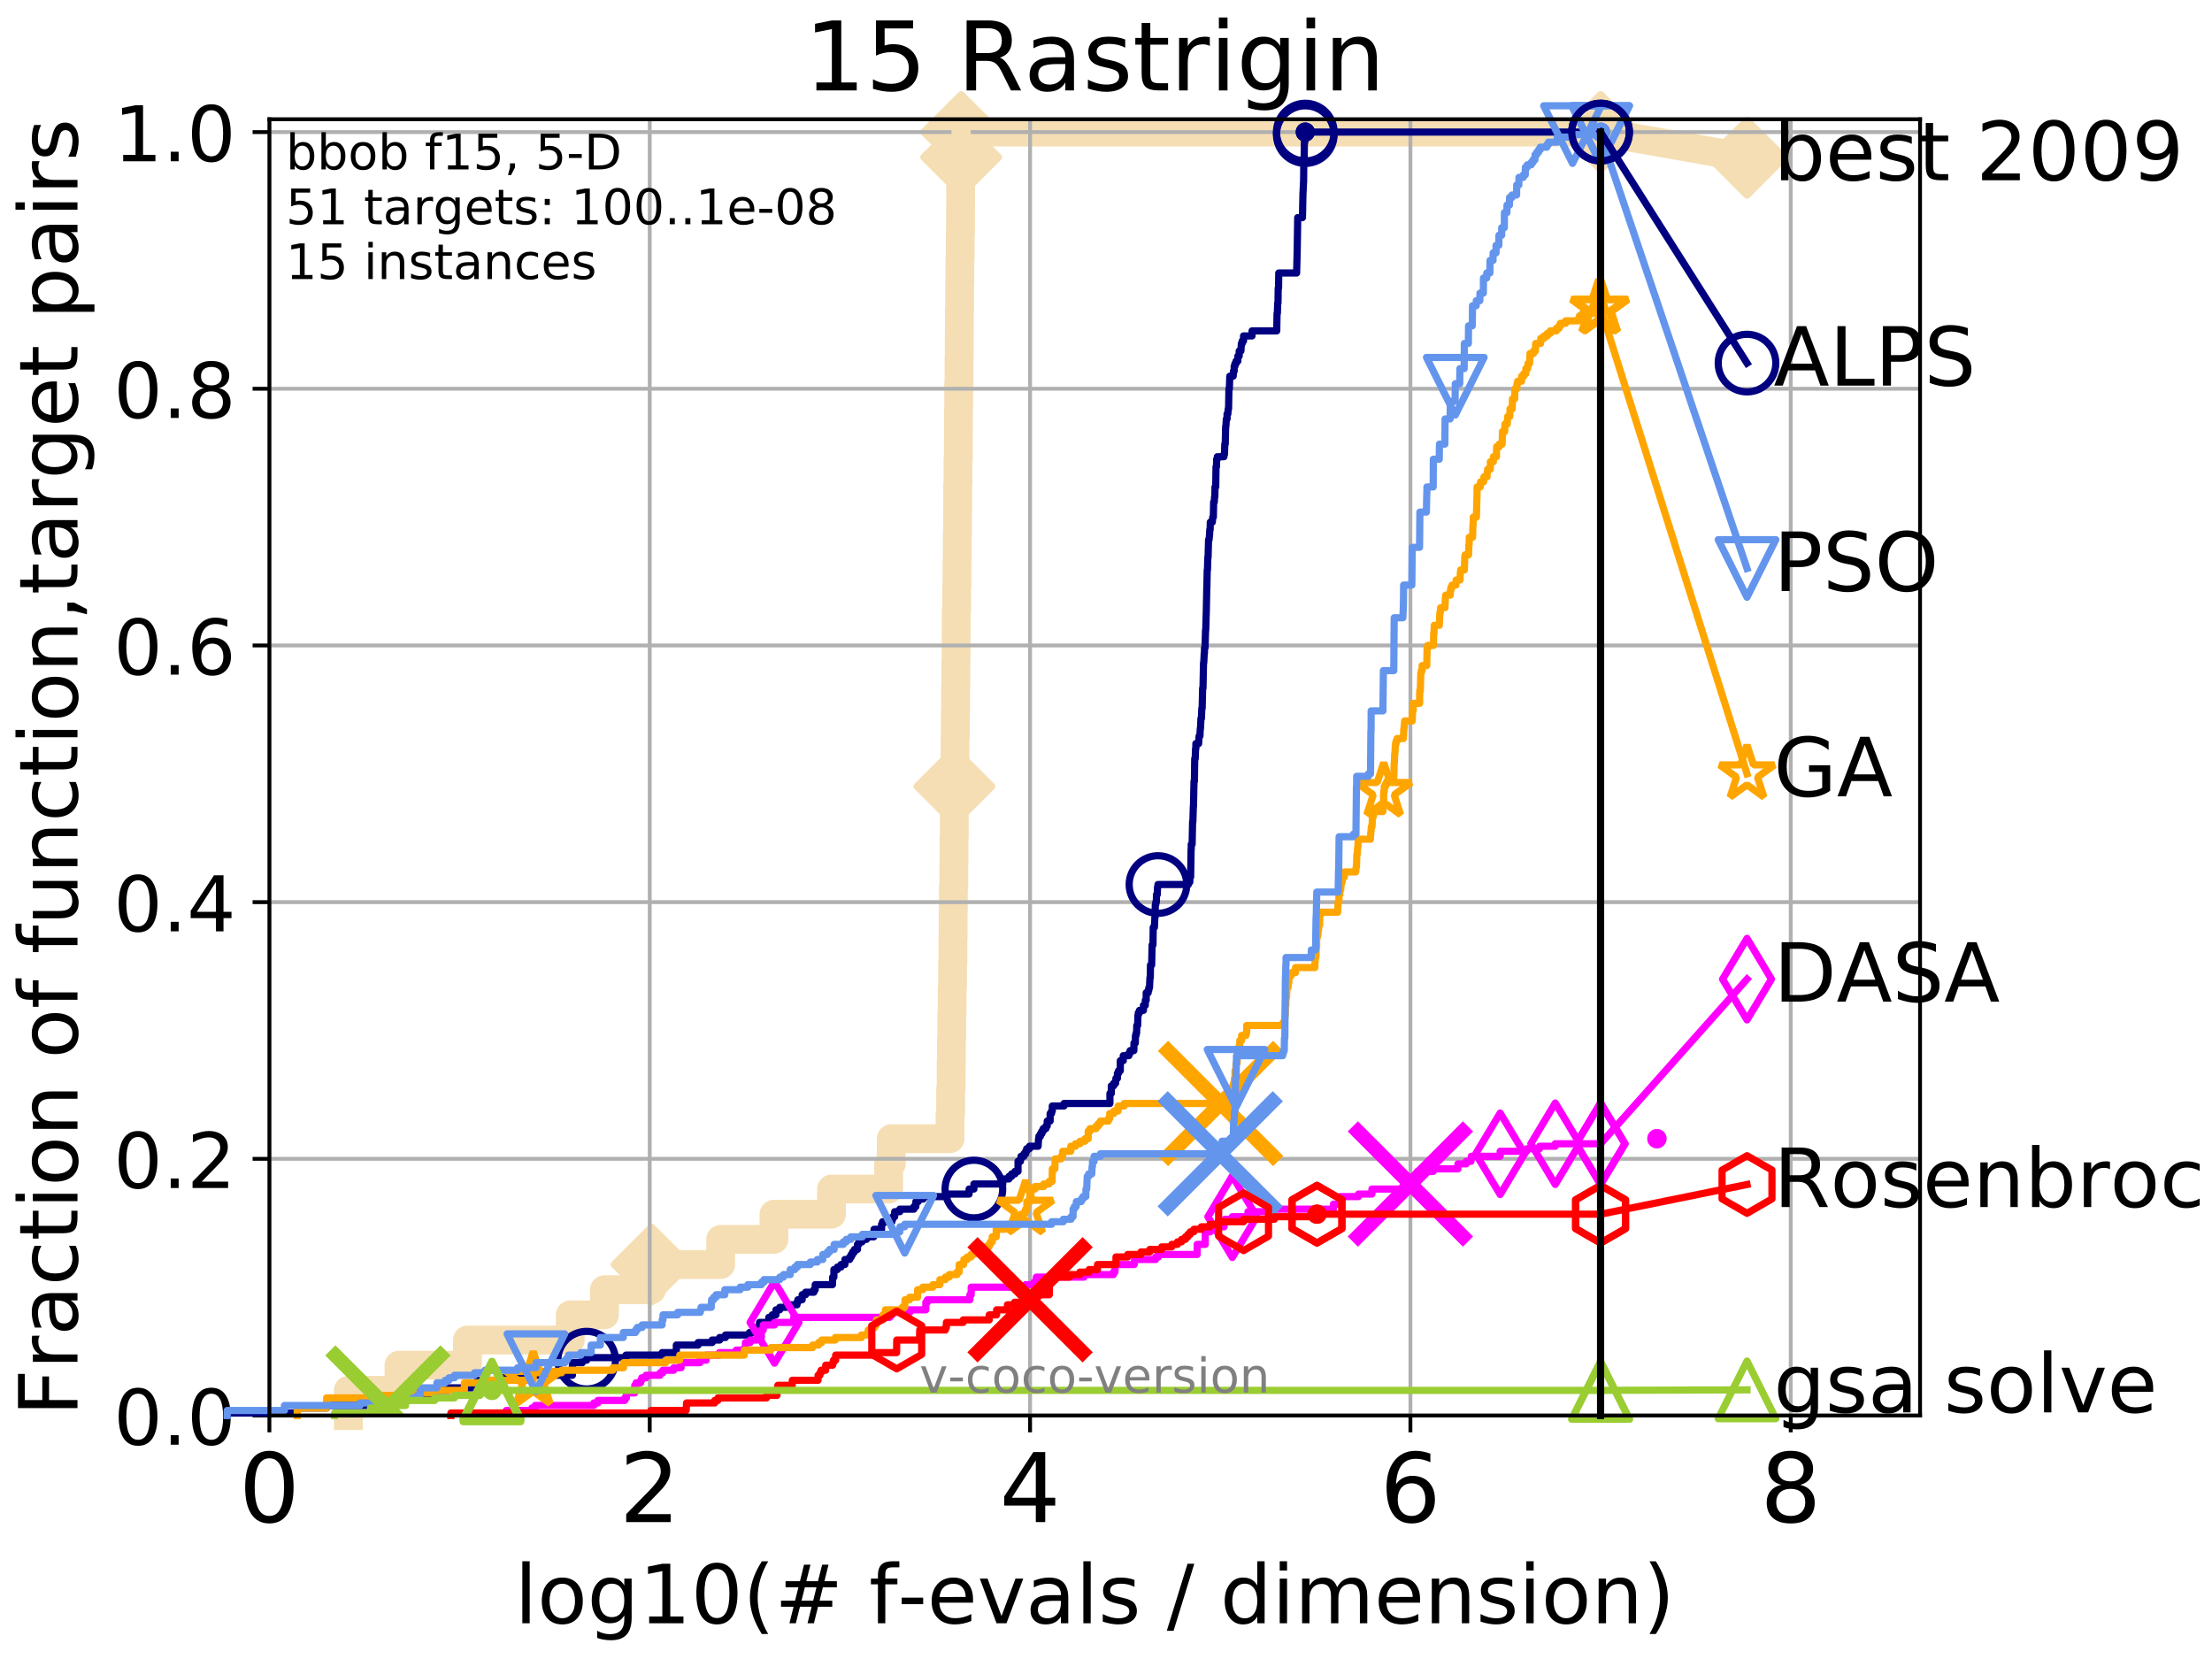 <?xml version="1.0" encoding="utf-8" standalone="no"?>
<!DOCTYPE svg PUBLIC "-//W3C//DTD SVG 1.1//EN"
  "http://www.w3.org/Graphics/SVG/1.1/DTD/svg11.dtd">
<!-- Created with matplotlib (http://matplotlib.org/) -->
<svg height="345.6pt" version="1.1" viewBox="0 0 460.8 345.6" width="460.8pt" xmlns="http://www.w3.org/2000/svg" xmlns:xlink="http://www.w3.org/1999/xlink">
 <defs>
  <style type="text/css">
*{stroke-linecap:butt;stroke-linejoin:round;}
  </style>
 </defs>
 <g id="figure_1">
  <g id="patch_1">
   <path d="M 0 345.6 
L 460.8 345.6 
L 460.8 0 
L 0 0 
z
" style="fill:#ffffff;"/>
  </g>
  <g id="axes_1">
   <g id="patch_2">
    <path d="M 56.12 294.88 
L 399.984 294.88 
L 399.984 24.84 
L 56.12 24.84 
z
" style="fill:#ffffff;"/>
   </g>
   <g id="line2d_1">
    <path d="M 72.559 294.88 
L 72.559 289.638 
L 83.108 289.638 
L 83.108 284.395 
L 97.375 284.395 
L 97.375 279.153 
L 118.794 279.153 
L 118.794 273.91 
L 125.92 273.91 
L 125.92 268.668 
L 135.726 268.668 
L 135.726 263.425 
L 150.124 263.425 
L 150.124 258.183 
L 161.236 258.183 
L 161.236 252.94 
L 173.219 252.94 
L 173.219 247.698 
L 185.114 247.698 
L 185.114 242.455 
L 185.662 242.455 
L 185.662 237.213 
L 197.91 237.213 
L 197.91 231.97 
L 198.038 231.97 
L 198.038 226.728 
L 198.135 226.728 
L 198.135 221.485 
L 198.201 221.485 
L 198.201 216.243 
L 198.266 216.243 
L 198.266 211 
L 198.348 211 
L 198.348 205.758 
L 198.434 205.758 
L 198.434 200.515 
L 198.512 200.515 
L 198.512 195.273 
L 198.549 195.273 
L 198.549 190.03 
L 198.595 190.03 
L 198.595 184.788 
L 198.696 184.788 
L 198.696 179.546 
L 198.737 179.546 
L 198.737 174.303 
L 198.794 174.303 
L 198.794 169.061 
L 198.821 169.061 
L 198.821 163.818 
L 198.881 163.818 
L 198.881 158.576 
L 198.945 158.576 
L 198.945 153.333 
L 199.012 153.333 
L 199.012 148.091 
L 199.069 148.091 
L 199.069 142.848 
L 199.125 142.848 
L 199.125 137.606 
L 199.174 137.606 
L 199.174 132.363 
L 199.198 132.363 
L 199.198 127.121 
L 199.288 127.121 
L 199.288 121.878 
L 199.363 121.878 
L 199.363 116.636 
L 199.418 116.636 
L 199.418 111.393 
L 199.467 111.393 
L 199.467 106.151 
L 199.505 106.151 
L 199.505 100.908 
L 199.566 100.908 
L 199.566 95.666 
L 199.642 95.666 
L 199.642 90.423 
L 199.656 90.423 
L 199.656 85.181 
L 199.711 85.181 
L 199.711 79.938 
L 199.778 79.938 
L 199.778 74.696 
L 199.833 74.696 
L 199.833 69.453 
L 199.851 69.453 
L 199.851 64.211 
L 199.908 64.211 
L 199.908 58.969 
L 199.949 58.969 
L 199.949 53.726 
L 200.028 53.726 
L 200.028 48.484 
L 200.093 48.484 
L 200.093 43.241 
L 200.108 43.241 
L 200.108 37.999 
L 200.174 37.999 
L 200.174 32.756 
L 200.231 32.756 
L 200.231 27.514 
L 333.43 27.514 
" style="fill:none;stroke:#f5deb3;stroke-linecap:square;stroke-width:6;"/>
   </g>
   <g id="line2d_2">
    <defs>
     <path d="M -0 7.778 
L 7.778 0 
L 0 -7.778 
L -7.778 -0 
z
" id="m7d7e0c1add" style="stroke:#f5deb3;stroke-linejoin:miter;stroke-width:1.5;"/>
    </defs>
    <g>
     <use style="fill:#f5deb3;stroke:#f5deb3;stroke-linejoin:miter;stroke-width:1.5;" x="135.726" xlink:href="#m7d7e0c1add" y="263.425"/>
     <use style="fill:#f5deb3;stroke:#f5deb3;stroke-linejoin:miter;stroke-width:1.5;" x="198.821" xlink:href="#m7d7e0c1add" y="163.818"/>
     <use style="fill:#f5deb3;stroke:#f5deb3;stroke-linejoin:miter;stroke-width:1.5;" x="200.231" xlink:href="#m7d7e0c1add" y="32.756"/>
     <use style="fill:#f5deb3;stroke:#f5deb3;stroke-linejoin:miter;stroke-width:1.5;" x="200.231" xlink:href="#m7d7e0c1add" y="27.514"/>
     <use style="fill:#f5deb3;stroke:#f5deb3;stroke-linejoin:miter;stroke-width:1.5;" x="333.43" xlink:href="#m7d7e0c1add" y="27.514"/>
    </g>
   </g>
   <g id="line2d_3">
    <path style="fill:none;stroke:#f5deb3;stroke-linecap:square;stroke-width:6;"/>
    <g/>
   </g>
   <g id="line2d_4">
    <path d="M 333.43 27.514 
L 363.934 32.861 
" style="fill:none;stroke:#f5deb3;stroke-linecap:square;stroke-width:6;"/>
    <g>
     <use style="fill:#f5deb3;stroke:#f5deb3;stroke-linejoin:miter;stroke-width:1.5;" x="333.43" xlink:href="#m7d7e0c1add" y="27.514"/>
     <use style="fill:#f5deb3;stroke:#f5deb3;stroke-linejoin:miter;stroke-width:1.5;" x="363.934" xlink:href="#m7d7e0c1add" y="32.861"/>
    </g>
   </g>
   <g id="matplotlib.axis_1">
    <g id="xtick_1">
     <g id="line2d_5">
      <path clip-path="url(#p4b70912ac6)" d="M 56.12 294.88 
L 56.12 24.84 
" style="fill:none;stroke:#b0b0b0;stroke-linecap:square;stroke-width:0.8;"/>
     </g>
     <g id="line2d_6">
      <defs>
       <path d="M 0 0 
L 0 3.5 
" id="mf7a6e465d4" style="stroke:#000000;stroke-width:0.8;"/>
      </defs>
      <g>
       <use style="stroke:#000000;stroke-width:0.8;" x="56.12" xlink:href="#mf7a6e465d4" y="294.88"/>
      </g>
     </g>
     <g id="text_1">
      <!-- 0 -->
      <defs>
       <path d="M 31.781 66.406 
Q 24.172 66.406 20.328 58.906 
Q 16.5 51.422 16.5 36.375 
Q 16.5 21.391 20.328 13.891 
Q 24.172 6.391 31.781 6.391 
Q 39.453 6.391 43.281 13.891 
Q 47.125 21.391 47.125 36.375 
Q 47.125 51.422 43.281 58.906 
Q 39.453 66.406 31.781 66.406 
z
M 31.781 74.219 
Q 44.047 74.219 50.516 64.516 
Q 56.984 54.828 56.984 36.375 
Q 56.984 17.969 50.516 8.266 
Q 44.047 -1.422 31.781 -1.422 
Q 19.531 -1.422 13.062 8.266 
Q 6.594 17.969 6.594 36.375 
Q 6.594 54.828 13.062 64.516 
Q 19.531 74.219 31.781 74.219 
z
" id="DejaVuSans-30"/>
      </defs>
      <g transform="translate(49.758 317.077)scale(0.2 -0.2)">
       <use xlink:href="#DejaVuSans-30"/>
      </g>
     </g>
    </g>
    <g id="xtick_2">
     <g id="line2d_7">
      <path clip-path="url(#p4b70912ac6)" d="M 135.351 294.88 
L 135.351 24.84 
" style="fill:none;stroke:#b0b0b0;stroke-linecap:square;stroke-width:0.8;"/>
     </g>
     <g id="line2d_8">
      <g>
       <use style="stroke:#000000;stroke-width:0.8;" x="135.351" xlink:href="#mf7a6e465d4" y="294.88"/>
      </g>
     </g>
     <g id="text_2">
      <!-- 2 -->
      <defs>
       <path d="M 19.188 8.297 
L 53.609 8.297 
L 53.609 0 
L 7.328 0 
L 7.328 8.297 
Q 12.938 14.109 22.625 23.891 
Q 32.328 33.688 34.812 36.531 
Q 39.547 41.844 41.422 45.531 
Q 43.312 49.219 43.312 52.781 
Q 43.312 58.594 39.234 62.25 
Q 35.156 65.922 28.609 65.922 
Q 23.969 65.922 18.812 64.312 
Q 13.672 62.703 7.812 59.422 
L 7.812 69.391 
Q 13.766 71.781 18.938 73 
Q 24.125 74.219 28.422 74.219 
Q 39.75 74.219 46.484 68.547 
Q 53.219 62.891 53.219 53.422 
Q 53.219 48.922 51.531 44.891 
Q 49.859 40.875 45.406 35.406 
Q 44.188 33.984 37.641 27.219 
Q 31.109 20.453 19.188 8.297 
z
" id="DejaVuSans-32"/>
      </defs>
      <g transform="translate(128.989 317.077)scale(0.2 -0.2)">
       <use xlink:href="#DejaVuSans-32"/>
      </g>
     </g>
    </g>
    <g id="xtick_3">
     <g id="line2d_9">
      <path clip-path="url(#p4b70912ac6)" d="M 214.583 294.88 
L 214.583 24.84 
" style="fill:none;stroke:#b0b0b0;stroke-linecap:square;stroke-width:0.8;"/>
     </g>
     <g id="line2d_10">
      <g>
       <use style="stroke:#000000;stroke-width:0.8;" x="214.583" xlink:href="#mf7a6e465d4" y="294.88"/>
      </g>
     </g>
     <g id="text_3">
      <!-- 4 -->
      <defs>
       <path d="M 37.797 64.312 
L 12.891 25.391 
L 37.797 25.391 
z
M 35.203 72.906 
L 47.609 72.906 
L 47.609 25.391 
L 58.016 25.391 
L 58.016 17.188 
L 47.609 17.188 
L 47.609 0 
L 37.797 0 
L 37.797 17.188 
L 4.891 17.188 
L 4.891 26.703 
z
" id="DejaVuSans-34"/>
      </defs>
      <g transform="translate(208.22 317.077)scale(0.2 -0.2)">
       <use xlink:href="#DejaVuSans-34"/>
      </g>
     </g>
    </g>
    <g id="xtick_4">
     <g id="line2d_11">
      <path clip-path="url(#p4b70912ac6)" d="M 293.814 294.88 
L 293.814 24.84 
" style="fill:none;stroke:#b0b0b0;stroke-linecap:square;stroke-width:0.8;"/>
     </g>
     <g id="line2d_12">
      <g>
       <use style="stroke:#000000;stroke-width:0.8;" x="293.814" xlink:href="#mf7a6e465d4" y="294.88"/>
      </g>
     </g>
     <g id="text_4">
      <!-- 6 -->
      <defs>
       <path d="M 33.016 40.375 
Q 26.375 40.375 22.484 35.828 
Q 18.609 31.297 18.609 23.391 
Q 18.609 15.531 22.484 10.953 
Q 26.375 6.391 33.016 6.391 
Q 39.656 6.391 43.531 10.953 
Q 47.406 15.531 47.406 23.391 
Q 47.406 31.297 43.531 35.828 
Q 39.656 40.375 33.016 40.375 
z
M 52.594 71.297 
L 52.594 62.312 
Q 48.875 64.062 45.094 64.984 
Q 41.312 65.922 37.594 65.922 
Q 27.828 65.922 22.672 59.328 
Q 17.531 52.734 16.797 39.406 
Q 19.672 43.656 24.016 45.922 
Q 28.375 48.188 33.594 48.188 
Q 44.578 48.188 50.953 41.516 
Q 57.328 34.859 57.328 23.391 
Q 57.328 12.156 50.688 5.359 
Q 44.047 -1.422 33.016 -1.422 
Q 20.359 -1.422 13.672 8.266 
Q 6.984 17.969 6.984 36.375 
Q 6.984 53.656 15.188 63.938 
Q 23.391 74.219 37.203 74.219 
Q 40.922 74.219 44.703 73.484 
Q 48.484 72.75 52.594 71.297 
z
" id="DejaVuSans-36"/>
      </defs>
      <g transform="translate(287.452 317.077)scale(0.2 -0.2)">
       <use xlink:href="#DejaVuSans-36"/>
      </g>
     </g>
    </g>
    <g id="xtick_5">
     <g id="line2d_13">
      <path clip-path="url(#p4b70912ac6)" d="M 373.045 294.88 
L 373.045 24.84 
" style="fill:none;stroke:#b0b0b0;stroke-linecap:square;stroke-width:0.8;"/>
     </g>
     <g id="line2d_14">
      <g>
       <use style="stroke:#000000;stroke-width:0.8;" x="373.045" xlink:href="#mf7a6e465d4" y="294.88"/>
      </g>
     </g>
     <g id="text_5">
      <!-- 8 -->
      <defs>
       <path d="M 31.781 34.625 
Q 24.75 34.625 20.719 30.859 
Q 16.703 27.094 16.703 20.516 
Q 16.703 13.922 20.719 10.156 
Q 24.75 6.391 31.781 6.391 
Q 38.812 6.391 42.859 10.172 
Q 46.922 13.969 46.922 20.516 
Q 46.922 27.094 42.891 30.859 
Q 38.875 34.625 31.781 34.625 
z
M 21.922 38.812 
Q 15.578 40.375 12.031 44.719 
Q 8.5 49.078 8.5 55.328 
Q 8.5 64.062 14.719 69.141 
Q 20.953 74.219 31.781 74.219 
Q 42.672 74.219 48.875 69.141 
Q 55.078 64.062 55.078 55.328 
Q 55.078 49.078 51.531 44.719 
Q 48 40.375 41.703 38.812 
Q 48.828 37.156 52.797 32.312 
Q 56.781 27.484 56.781 20.516 
Q 56.781 9.906 50.312 4.234 
Q 43.844 -1.422 31.781 -1.422 
Q 19.734 -1.422 13.25 4.234 
Q 6.781 9.906 6.781 20.516 
Q 6.781 27.484 10.781 32.312 
Q 14.797 37.156 21.922 38.812 
z
M 18.312 54.391 
Q 18.312 48.734 21.844 45.562 
Q 25.391 42.391 31.781 42.391 
Q 38.141 42.391 41.719 45.562 
Q 45.312 48.734 45.312 54.391 
Q 45.312 60.062 41.719 63.234 
Q 38.141 66.406 31.781 66.406 
Q 25.391 66.406 21.844 63.234 
Q 18.312 60.062 18.312 54.391 
z
" id="DejaVuSans-38"/>
      </defs>
      <g transform="translate(366.683 317.077)scale(0.2 -0.2)">
       <use xlink:href="#DejaVuSans-38"/>
      </g>
     </g>
    </g>
    <g id="text_6">
     <!-- log10(# f-evals / dimension) -->
     <defs>
      <path d="M 9.422 75.984 
L 18.406 75.984 
L 18.406 0 
L 9.422 0 
z
" id="DejaVuSans-6c"/>
      <path d="M 30.609 48.391 
Q 23.391 48.391 19.188 42.75 
Q 14.984 37.109 14.984 27.297 
Q 14.984 17.484 19.156 11.844 
Q 23.344 6.203 30.609 6.203 
Q 37.797 6.203 41.984 11.859 
Q 46.188 17.531 46.188 27.297 
Q 46.188 37.016 41.984 42.703 
Q 37.797 48.391 30.609 48.391 
z
M 30.609 56 
Q 42.328 56 49.016 48.375 
Q 55.719 40.766 55.719 27.297 
Q 55.719 13.875 49.016 6.219 
Q 42.328 -1.422 30.609 -1.422 
Q 18.844 -1.422 12.172 6.219 
Q 5.516 13.875 5.516 27.297 
Q 5.516 40.766 12.172 48.375 
Q 18.844 56 30.609 56 
z
" id="DejaVuSans-6f"/>
      <path d="M 45.406 27.984 
Q 45.406 37.75 41.375 43.109 
Q 37.359 48.484 30.078 48.484 
Q 22.859 48.484 18.828 43.109 
Q 14.797 37.75 14.797 27.984 
Q 14.797 18.266 18.828 12.891 
Q 22.859 7.516 30.078 7.516 
Q 37.359 7.516 41.375 12.891 
Q 45.406 18.266 45.406 27.984 
z
M 54.391 6.781 
Q 54.391 -7.172 48.188 -13.984 
Q 42 -20.797 29.203 -20.797 
Q 24.469 -20.797 20.266 -20.094 
Q 16.062 -19.391 12.109 -17.922 
L 12.109 -9.188 
Q 16.062 -11.328 19.922 -12.344 
Q 23.781 -13.375 27.781 -13.375 
Q 36.625 -13.375 41.016 -8.766 
Q 45.406 -4.156 45.406 5.172 
L 45.406 9.625 
Q 42.625 4.781 38.281 2.391 
Q 33.938 0 27.875 0 
Q 17.828 0 11.672 7.656 
Q 5.516 15.328 5.516 27.984 
Q 5.516 40.672 11.672 48.328 
Q 17.828 56 27.875 56 
Q 33.938 56 38.281 53.609 
Q 42.625 51.219 45.406 46.391 
L 45.406 54.688 
L 54.391 54.688 
z
" id="DejaVuSans-67"/>
      <path d="M 12.406 8.297 
L 28.516 8.297 
L 28.516 63.922 
L 10.984 60.406 
L 10.984 69.391 
L 28.422 72.906 
L 38.281 72.906 
L 38.281 8.297 
L 54.391 8.297 
L 54.391 0 
L 12.406 0 
z
" id="DejaVuSans-31"/>
      <path d="M 31 75.875 
Q 24.469 64.656 21.281 53.656 
Q 18.109 42.672 18.109 31.391 
Q 18.109 20.125 21.312 9.062 
Q 24.516 -2 31 -13.188 
L 23.188 -13.188 
Q 15.875 -1.703 12.234 9.375 
Q 8.594 20.453 8.594 31.391 
Q 8.594 42.281 12.203 53.312 
Q 15.828 64.359 23.188 75.875 
z
" id="DejaVuSans-28"/>
      <path d="M 51.125 44 
L 36.922 44 
L 32.812 27.688 
L 47.125 27.688 
z
M 43.797 71.781 
L 38.719 51.516 
L 52.984 51.516 
L 58.109 71.781 
L 65.922 71.781 
L 60.891 51.516 
L 76.125 51.516 
L 76.125 44 
L 58.984 44 
L 54.984 27.688 
L 70.516 27.688 
L 70.516 20.219 
L 53.078 20.219 
L 48 0 
L 40.188 0 
L 45.219 20.219 
L 30.906 20.219 
L 25.875 0 
L 18.016 0 
L 23.094 20.219 
L 7.719 20.219 
L 7.719 27.688 
L 24.906 27.688 
L 29 44 
L 13.281 44 
L 13.281 51.516 
L 30.906 51.516 
L 35.891 71.781 
z
" id="DejaVuSans-23"/>
      <path id="DejaVuSans-20"/>
      <path d="M 37.109 75.984 
L 37.109 68.5 
L 28.516 68.5 
Q 23.688 68.5 21.797 66.547 
Q 19.922 64.594 19.922 59.516 
L 19.922 54.688 
L 34.719 54.688 
L 34.719 47.703 
L 19.922 47.703 
L 19.922 0 
L 10.891 0 
L 10.891 47.703 
L 2.297 47.703 
L 2.297 54.688 
L 10.891 54.688 
L 10.891 58.5 
Q 10.891 67.625 15.141 71.797 
Q 19.391 75.984 28.609 75.984 
z
" id="DejaVuSans-66"/>
      <path d="M 4.891 31.391 
L 31.203 31.391 
L 31.203 23.391 
L 4.891 23.391 
z
" id="DejaVuSans-2d"/>
      <path d="M 56.203 29.594 
L 56.203 25.203 
L 14.891 25.203 
Q 15.484 15.922 20.484 11.062 
Q 25.484 6.203 34.422 6.203 
Q 39.594 6.203 44.453 7.469 
Q 49.312 8.734 54.109 11.281 
L 54.109 2.781 
Q 49.266 0.734 44.188 -0.344 
Q 39.109 -1.422 33.891 -1.422 
Q 20.797 -1.422 13.156 6.188 
Q 5.516 13.812 5.516 26.812 
Q 5.516 40.234 12.766 48.109 
Q 20.016 56 32.328 56 
Q 43.359 56 49.781 48.891 
Q 56.203 41.797 56.203 29.594 
z
M 47.219 32.234 
Q 47.125 39.594 43.094 43.984 
Q 39.062 48.391 32.422 48.391 
Q 24.906 48.391 20.391 44.141 
Q 15.875 39.891 15.188 32.172 
z
" id="DejaVuSans-65"/>
      <path d="M 2.984 54.688 
L 12.5 54.688 
L 29.594 8.797 
L 46.688 54.688 
L 56.203 54.688 
L 35.688 0 
L 23.484 0 
z
" id="DejaVuSans-76"/>
      <path d="M 34.281 27.484 
Q 23.391 27.484 19.188 25 
Q 14.984 22.516 14.984 16.5 
Q 14.984 11.719 18.141 8.906 
Q 21.297 6.109 26.703 6.109 
Q 34.188 6.109 38.703 11.406 
Q 43.219 16.703 43.219 25.484 
L 43.219 27.484 
z
M 52.203 31.203 
L 52.203 0 
L 43.219 0 
L 43.219 8.297 
Q 40.141 3.328 35.547 0.953 
Q 30.953 -1.422 24.312 -1.422 
Q 15.922 -1.422 10.953 3.297 
Q 6 8.016 6 15.922 
Q 6 25.141 12.172 29.828 
Q 18.359 34.516 30.609 34.516 
L 43.219 34.516 
L 43.219 35.406 
Q 43.219 41.609 39.141 45 
Q 35.062 48.391 27.688 48.391 
Q 23 48.391 18.547 47.266 
Q 14.109 46.141 10.016 43.891 
L 10.016 52.203 
Q 14.938 54.109 19.578 55.047 
Q 24.219 56 28.609 56 
Q 40.484 56 46.344 49.844 
Q 52.203 43.703 52.203 31.203 
z
" id="DejaVuSans-61"/>
      <path d="M 44.281 53.078 
L 44.281 44.578 
Q 40.484 46.531 36.375 47.5 
Q 32.281 48.484 27.875 48.484 
Q 21.188 48.484 17.844 46.438 
Q 14.5 44.391 14.5 40.281 
Q 14.5 37.156 16.891 35.375 
Q 19.281 33.594 26.516 31.984 
L 29.594 31.297 
Q 39.156 29.25 43.188 25.516 
Q 47.219 21.781 47.219 15.094 
Q 47.219 7.469 41.188 3.016 
Q 35.156 -1.422 24.609 -1.422 
Q 20.219 -1.422 15.453 -0.562 
Q 10.688 0.297 5.422 2 
L 5.422 11.281 
Q 10.406 8.688 15.234 7.391 
Q 20.062 6.109 24.812 6.109 
Q 31.156 6.109 34.562 8.281 
Q 37.984 10.453 37.984 14.406 
Q 37.984 18.062 35.516 20.016 
Q 33.062 21.969 24.703 23.781 
L 21.578 24.516 
Q 13.234 26.266 9.516 29.906 
Q 5.812 33.547 5.812 39.891 
Q 5.812 47.609 11.281 51.797 
Q 16.75 56 26.812 56 
Q 31.781 56 36.172 55.266 
Q 40.578 54.547 44.281 53.078 
z
" id="DejaVuSans-73"/>
      <path d="M 25.391 72.906 
L 33.688 72.906 
L 8.297 -9.281 
L 0 -9.281 
z
" id="DejaVuSans-2f"/>
      <path d="M 45.406 46.391 
L 45.406 75.984 
L 54.391 75.984 
L 54.391 0 
L 45.406 0 
L 45.406 8.203 
Q 42.578 3.328 38.25 0.953 
Q 33.938 -1.422 27.875 -1.422 
Q 17.969 -1.422 11.734 6.484 
Q 5.516 14.406 5.516 27.297 
Q 5.516 40.188 11.734 48.094 
Q 17.969 56 27.875 56 
Q 33.938 56 38.25 53.625 
Q 42.578 51.266 45.406 46.391 
z
M 14.797 27.297 
Q 14.797 17.391 18.875 11.75 
Q 22.953 6.109 30.078 6.109 
Q 37.203 6.109 41.297 11.75 
Q 45.406 17.391 45.406 27.297 
Q 45.406 37.203 41.297 42.844 
Q 37.203 48.484 30.078 48.484 
Q 22.953 48.484 18.875 42.844 
Q 14.797 37.203 14.797 27.297 
z
" id="DejaVuSans-64"/>
      <path d="M 9.422 54.688 
L 18.406 54.688 
L 18.406 0 
L 9.422 0 
z
M 9.422 75.984 
L 18.406 75.984 
L 18.406 64.594 
L 9.422 64.594 
z
" id="DejaVuSans-69"/>
      <path d="M 52 44.188 
Q 55.375 50.25 60.062 53.125 
Q 64.75 56 71.094 56 
Q 79.641 56 84.281 50.016 
Q 88.922 44.047 88.922 33.016 
L 88.922 0 
L 79.891 0 
L 79.891 32.719 
Q 79.891 40.578 77.094 44.375 
Q 74.312 48.188 68.609 48.188 
Q 61.625 48.188 57.562 43.547 
Q 53.516 38.922 53.516 30.906 
L 53.516 0 
L 44.484 0 
L 44.484 32.719 
Q 44.484 40.625 41.703 44.406 
Q 38.922 48.188 33.109 48.188 
Q 26.219 48.188 22.156 43.531 
Q 18.109 38.875 18.109 30.906 
L 18.109 0 
L 9.078 0 
L 9.078 54.688 
L 18.109 54.688 
L 18.109 46.188 
Q 21.188 51.219 25.484 53.609 
Q 29.781 56 35.688 56 
Q 41.656 56 45.828 52.969 
Q 50 49.953 52 44.188 
z
" id="DejaVuSans-6d"/>
      <path d="M 54.891 33.016 
L 54.891 0 
L 45.906 0 
L 45.906 32.719 
Q 45.906 40.484 42.875 44.328 
Q 39.844 48.188 33.797 48.188 
Q 26.516 48.188 22.312 43.547 
Q 18.109 38.922 18.109 30.906 
L 18.109 0 
L 9.078 0 
L 9.078 54.688 
L 18.109 54.688 
L 18.109 46.188 
Q 21.344 51.125 25.703 53.562 
Q 30.078 56 35.797 56 
Q 45.219 56 50.047 50.172 
Q 54.891 44.344 54.891 33.016 
z
" id="DejaVuSans-6e"/>
      <path d="M 8.016 75.875 
L 15.828 75.875 
Q 23.141 64.359 26.781 53.312 
Q 30.422 42.281 30.422 31.391 
Q 30.422 20.453 26.781 9.375 
Q 23.141 -1.703 15.828 -13.188 
L 8.016 -13.188 
Q 14.5 -2 17.703 9.062 
Q 20.906 20.125 20.906 31.391 
Q 20.906 42.672 17.703 53.656 
Q 14.5 64.656 8.016 75.875 
z
" id="DejaVuSans-29"/>
     </defs>
     <g transform="translate(107.211 338.154)scale(0.17 -0.17)">
      <use xlink:href="#DejaVuSans-6c"/>
      <use x="27.783" xlink:href="#DejaVuSans-6f"/>
      <use x="88.965" xlink:href="#DejaVuSans-67"/>
      <use x="152.441" xlink:href="#DejaVuSans-31"/>
      <use x="216.064" xlink:href="#DejaVuSans-30"/>
      <use x="279.688" xlink:href="#DejaVuSans-28"/>
      <use x="318.701" xlink:href="#DejaVuSans-23"/>
      <use x="402.49" xlink:href="#DejaVuSans-20"/>
      <use x="434.277" xlink:href="#DejaVuSans-66"/>
      <use x="469.404" xlink:href="#DejaVuSans-2d"/>
      <use x="505.488" xlink:href="#DejaVuSans-65"/>
      <use x="567.012" xlink:href="#DejaVuSans-76"/>
      <use x="626.191" xlink:href="#DejaVuSans-61"/>
      <use x="687.471" xlink:href="#DejaVuSans-6c"/>
      <use x="715.254" xlink:href="#DejaVuSans-73"/>
      <use x="767.354" xlink:href="#DejaVuSans-20"/>
      <use x="799.141" xlink:href="#DejaVuSans-2f"/>
      <use x="832.832" xlink:href="#DejaVuSans-20"/>
      <use x="864.619" xlink:href="#DejaVuSans-64"/>
      <use x="928.096" xlink:href="#DejaVuSans-69"/>
      <use x="955.879" xlink:href="#DejaVuSans-6d"/>
      <use x="1053.291" xlink:href="#DejaVuSans-65"/>
      <use x="1114.814" xlink:href="#DejaVuSans-6e"/>
      <use x="1178.193" xlink:href="#DejaVuSans-73"/>
      <use x="1230.293" xlink:href="#DejaVuSans-69"/>
      <use x="1258.076" xlink:href="#DejaVuSans-6f"/>
      <use x="1319.258" xlink:href="#DejaVuSans-6e"/>
      <use x="1382.637" xlink:href="#DejaVuSans-29"/>
     </g>
    </g>
   </g>
   <g id="matplotlib.axis_2">
    <g id="ytick_1">
     <g id="line2d_15">
      <path clip-path="url(#p4b70912ac6)" d="M 56.12 294.88 
L 399.984 294.88 
" style="fill:none;stroke:#b0b0b0;stroke-linecap:square;stroke-width:0.8;"/>
     </g>
     <g id="line2d_16">
      <defs>
       <path d="M 0 0 
L -3.5 0 
" id="mfeda65e08b" style="stroke:#000000;stroke-width:0.8;"/>
      </defs>
      <g>
       <use style="stroke:#000000;stroke-width:0.8;" x="56.12" xlink:href="#mfeda65e08b" y="294.88"/>
      </g>
     </g>
     <g id="text_7">
      <!-- 0.0 -->
      <defs>
       <path d="M 10.688 12.406 
L 21 12.406 
L 21 0 
L 10.688 0 
z
" id="DejaVuSans-2e"/>
      </defs>
      <g transform="translate(23.675 300.959)scale(0.16 -0.16)">
       <use xlink:href="#DejaVuSans-30"/>
       <use x="63.623" xlink:href="#DejaVuSans-2e"/>
       <use x="95.41" xlink:href="#DejaVuSans-30"/>
      </g>
     </g>
    </g>
    <g id="ytick_2">
     <g id="line2d_17">
      <path clip-path="url(#p4b70912ac6)" d="M 56.12 241.407 
L 399.984 241.407 
" style="fill:none;stroke:#b0b0b0;stroke-linecap:square;stroke-width:0.8;"/>
     </g>
     <g id="line2d_18">
      <g>
       <use style="stroke:#000000;stroke-width:0.8;" x="56.12" xlink:href="#mfeda65e08b" y="241.407"/>
      </g>
     </g>
     <g id="text_8">
      <!-- 0.2 -->
      <g transform="translate(23.675 247.485)scale(0.16 -0.16)">
       <use xlink:href="#DejaVuSans-30"/>
       <use x="63.623" xlink:href="#DejaVuSans-2e"/>
       <use x="95.41" xlink:href="#DejaVuSans-32"/>
      </g>
     </g>
    </g>
    <g id="ytick_3">
     <g id="line2d_19">
      <path clip-path="url(#p4b70912ac6)" d="M 56.12 187.933 
L 399.984 187.933 
" style="fill:none;stroke:#b0b0b0;stroke-linecap:square;stroke-width:0.8;"/>
     </g>
     <g id="line2d_20">
      <g>
       <use style="stroke:#000000;stroke-width:0.8;" x="56.12" xlink:href="#mfeda65e08b" y="187.933"/>
      </g>
     </g>
     <g id="text_9">
      <!-- 0.4 -->
      <g transform="translate(23.675 194.012)scale(0.16 -0.16)">
       <use xlink:href="#DejaVuSans-30"/>
       <use x="63.623" xlink:href="#DejaVuSans-2e"/>
       <use x="95.41" xlink:href="#DejaVuSans-34"/>
      </g>
     </g>
    </g>
    <g id="ytick_4">
     <g id="line2d_21">
      <path clip-path="url(#p4b70912ac6)" d="M 56.12 134.46 
L 399.984 134.46 
" style="fill:none;stroke:#b0b0b0;stroke-linecap:square;stroke-width:0.8;"/>
     </g>
     <g id="line2d_22">
      <g>
       <use style="stroke:#000000;stroke-width:0.8;" x="56.12" xlink:href="#mfeda65e08b" y="134.46"/>
      </g>
     </g>
     <g id="text_10">
      <!-- 0.6 -->
      <g transform="translate(23.675 140.539)scale(0.16 -0.16)">
       <use xlink:href="#DejaVuSans-30"/>
       <use x="63.623" xlink:href="#DejaVuSans-2e"/>
       <use x="95.41" xlink:href="#DejaVuSans-36"/>
      </g>
     </g>
    </g>
    <g id="ytick_5">
     <g id="line2d_23">
      <path clip-path="url(#p4b70912ac6)" d="M 56.12 80.987 
L 399.984 80.987 
" style="fill:none;stroke:#b0b0b0;stroke-linecap:square;stroke-width:0.8;"/>
     </g>
     <g id="line2d_24">
      <g>
       <use style="stroke:#000000;stroke-width:0.8;" x="56.12" xlink:href="#mfeda65e08b" y="80.987"/>
      </g>
     </g>
     <g id="text_11">
      <!-- 0.8 -->
      <g transform="translate(23.675 87.066)scale(0.16 -0.16)">
       <use xlink:href="#DejaVuSans-30"/>
       <use x="63.623" xlink:href="#DejaVuSans-2e"/>
       <use x="95.41" xlink:href="#DejaVuSans-38"/>
      </g>
     </g>
    </g>
    <g id="ytick_6">
     <g id="line2d_25">
      <path clip-path="url(#p4b70912ac6)" d="M 56.12 27.514 
L 399.984 27.514 
" style="fill:none;stroke:#b0b0b0;stroke-linecap:square;stroke-width:0.8;"/>
     </g>
     <g id="line2d_26">
      <g>
       <use style="stroke:#000000;stroke-width:0.8;" x="56.12" xlink:href="#mfeda65e08b" y="27.514"/>
      </g>
     </g>
     <g id="text_12">
      <!-- 1.0 -->
      <g transform="translate(23.675 33.592)scale(0.16 -0.16)">
       <use xlink:href="#DejaVuSans-31"/>
       <use x="63.623" xlink:href="#DejaVuSans-2e"/>
       <use x="95.41" xlink:href="#DejaVuSans-30"/>
      </g>
     </g>
    </g>
    <g id="text_13">
     <!-- Fraction of function,target pairs -->
     <defs>
      <path d="M 9.812 72.906 
L 51.703 72.906 
L 51.703 64.594 
L 19.672 64.594 
L 19.672 43.109 
L 48.578 43.109 
L 48.578 34.812 
L 19.672 34.812 
L 19.672 0 
L 9.812 0 
z
" id="DejaVuSans-46"/>
      <path d="M 41.109 46.297 
Q 39.594 47.172 37.812 47.578 
Q 36.031 48 33.891 48 
Q 26.266 48 22.188 43.047 
Q 18.109 38.094 18.109 28.812 
L 18.109 0 
L 9.078 0 
L 9.078 54.688 
L 18.109 54.688 
L 18.109 46.188 
Q 20.953 51.172 25.484 53.578 
Q 30.031 56 36.531 56 
Q 37.453 56 38.578 55.875 
Q 39.703 55.766 41.062 55.516 
z
" id="DejaVuSans-72"/>
      <path d="M 48.781 52.594 
L 48.781 44.188 
Q 44.969 46.297 41.141 47.344 
Q 37.312 48.391 33.406 48.391 
Q 24.656 48.391 19.812 42.844 
Q 14.984 37.312 14.984 27.297 
Q 14.984 17.281 19.812 11.734 
Q 24.656 6.203 33.406 6.203 
Q 37.312 6.203 41.141 7.25 
Q 44.969 8.297 48.781 10.406 
L 48.781 2.094 
Q 45.016 0.344 40.984 -0.531 
Q 36.969 -1.422 32.422 -1.422 
Q 20.062 -1.422 12.781 6.344 
Q 5.516 14.109 5.516 27.297 
Q 5.516 40.672 12.859 48.328 
Q 20.219 56 33.016 56 
Q 37.156 56 41.109 55.141 
Q 45.062 54.297 48.781 52.594 
z
" id="DejaVuSans-63"/>
      <path d="M 18.312 70.219 
L 18.312 54.688 
L 36.812 54.688 
L 36.812 47.703 
L 18.312 47.703 
L 18.312 18.016 
Q 18.312 11.328 20.141 9.422 
Q 21.969 7.516 27.594 7.516 
L 36.812 7.516 
L 36.812 0 
L 27.594 0 
Q 17.188 0 13.234 3.875 
Q 9.281 7.766 9.281 18.016 
L 9.281 47.703 
L 2.688 47.703 
L 2.688 54.688 
L 9.281 54.688 
L 9.281 70.219 
z
" id="DejaVuSans-74"/>
      <path d="M 8.5 21.578 
L 8.5 54.688 
L 17.484 54.688 
L 17.484 21.922 
Q 17.484 14.156 20.5 10.266 
Q 23.531 6.391 29.594 6.391 
Q 36.859 6.391 41.078 11.031 
Q 45.312 15.672 45.312 23.688 
L 45.312 54.688 
L 54.297 54.688 
L 54.297 0 
L 45.312 0 
L 45.312 8.406 
Q 42.047 3.422 37.719 1 
Q 33.406 -1.422 27.688 -1.422 
Q 18.266 -1.422 13.375 4.438 
Q 8.5 10.297 8.5 21.578 
z
M 31.109 56 
z
" id="DejaVuSans-75"/>
      <path d="M 11.719 12.406 
L 22.016 12.406 
L 22.016 4 
L 14.016 -11.625 
L 7.719 -11.625 
L 11.719 4 
z
" id="DejaVuSans-2c"/>
      <path d="M 18.109 8.203 
L 18.109 -20.797 
L 9.078 -20.797 
L 9.078 54.688 
L 18.109 54.688 
L 18.109 46.391 
Q 20.953 51.266 25.266 53.625 
Q 29.594 56 35.594 56 
Q 45.562 56 51.781 48.094 
Q 58.016 40.188 58.016 27.297 
Q 58.016 14.406 51.781 6.484 
Q 45.562 -1.422 35.594 -1.422 
Q 29.594 -1.422 25.266 0.953 
Q 20.953 3.328 18.109 8.203 
z
M 48.688 27.297 
Q 48.688 37.203 44.609 42.844 
Q 40.531 48.484 33.406 48.484 
Q 26.266 48.484 22.188 42.844 
Q 18.109 37.203 18.109 27.297 
Q 18.109 17.391 22.188 11.75 
Q 26.266 6.109 33.406 6.109 
Q 40.531 6.109 44.609 11.75 
Q 48.688 17.391 48.688 27.297 
z
" id="DejaVuSans-70"/>
     </defs>
     <g transform="translate(16.14 294.999)rotate(-90)scale(0.17 -0.17)">
      <use xlink:href="#DejaVuSans-46"/>
      <use x="57.41" xlink:href="#DejaVuSans-72"/>
      <use x="98.523" xlink:href="#DejaVuSans-61"/>
      <use x="159.803" xlink:href="#DejaVuSans-63"/>
      <use x="214.783" xlink:href="#DejaVuSans-74"/>
      <use x="253.992" xlink:href="#DejaVuSans-69"/>
      <use x="281.775" xlink:href="#DejaVuSans-6f"/>
      <use x="342.957" xlink:href="#DejaVuSans-6e"/>
      <use x="406.336" xlink:href="#DejaVuSans-20"/>
      <use x="438.123" xlink:href="#DejaVuSans-6f"/>
      <use x="499.305" xlink:href="#DejaVuSans-66"/>
      <use x="534.51" xlink:href="#DejaVuSans-20"/>
      <use x="566.297" xlink:href="#DejaVuSans-66"/>
      <use x="601.502" xlink:href="#DejaVuSans-75"/>
      <use x="664.881" xlink:href="#DejaVuSans-6e"/>
      <use x="728.26" xlink:href="#DejaVuSans-63"/>
      <use x="783.24" xlink:href="#DejaVuSans-74"/>
      <use x="822.449" xlink:href="#DejaVuSans-69"/>
      <use x="850.232" xlink:href="#DejaVuSans-6f"/>
      <use x="911.414" xlink:href="#DejaVuSans-6e"/>
      <use x="974.793" xlink:href="#DejaVuSans-2c"/>
      <use x="1006.58" xlink:href="#DejaVuSans-74"/>
      <use x="1045.789" xlink:href="#DejaVuSans-61"/>
      <use x="1107.068" xlink:href="#DejaVuSans-72"/>
      <use x="1148.166" xlink:href="#DejaVuSans-67"/>
      <use x="1211.643" xlink:href="#DejaVuSans-65"/>
      <use x="1273.166" xlink:href="#DejaVuSans-74"/>
      <use x="1312.375" xlink:href="#DejaVuSans-20"/>
      <use x="1344.162" xlink:href="#DejaVuSans-70"/>
      <use x="1407.639" xlink:href="#DejaVuSans-61"/>
      <use x="1468.918" xlink:href="#DejaVuSans-69"/>
      <use x="1496.701" xlink:href="#DejaVuSans-72"/>
      <use x="1537.814" xlink:href="#DejaVuSans-73"/>
     </g>
    </g>
   </g>
   <g id="line2d_27">
    <defs>
     <path d="M 0 1.5 
C 0.398 1.5 0.779 1.342 1.061 1.061 
C 1.342 0.779 1.5 0.398 1.5 0 
C 1.5 -0.398 1.342 -0.779 1.061 -1.061 
C 0.779 -1.342 0.398 -1.5 0 -1.5 
C -0.398 -1.5 -0.779 -1.342 -1.061 -1.061 
C -1.342 -0.779 -1.5 -0.398 -1.5 0 
C -1.5 0.398 -1.342 0.779 -1.061 1.061 
C -0.779 1.342 -0.398 1.5 0 1.5 
z
" id="mab15b858ed" style="stroke:#f5deb3;"/>
    </defs>
    <g>
     <use style="fill:#f5deb3;stroke:#f5deb3;" x="200.231" xlink:href="#mab15b858ed" y="27.514"/>
     <use style="fill:#f5deb3;stroke:#f5deb3;" x="200.231" xlink:href="#mab15b858ed" y="27.514"/>
    </g>
   </g>
   <g id="line2d_28">
    <defs>
     <path d="M 0 1.5 
C 0.398 1.5 0.779 1.342 1.061 1.061 
C 1.342 0.779 1.5 0.398 1.5 0 
C 1.5 -0.398 1.342 -0.779 1.061 -1.061 
C 0.779 -1.342 0.398 -1.5 0 -1.5 
C -0.398 -1.5 -0.779 -1.342 -1.061 -1.061 
C -1.342 -0.779 -1.5 -0.398 -1.5 0 
C -1.5 0.398 -1.342 0.779 -1.061 1.061 
C -0.779 1.342 -0.398 1.5 0 1.5 
z
" id="mf658414ea6" style="stroke:#000080;"/>
    </defs>
    <g>
     <use style="fill:#000080;stroke:#000080;" x="271.915" xlink:href="#mf658414ea6" y="27.514"/>
     <use style="fill:#000080;stroke:#000080;" x="271.915" xlink:href="#mf658414ea6" y="27.514"/>
    </g>
   </g>
   <g id="line2d_29">
    <path d="M 47.331 294.88 
L 47.331 294.356 
L 61.909 294.356 
L 61.909 293.307 
L 68.046 293.307 
L 68.046 292.783 
L 78.158 292.783 
L 78.158 291.735 
L 85.134 291.735 
L 85.134 291.21 
L 88.057 291.21 
L 88.057 290.686 
L 89.599 290.686 
L 89.599 289.638 
L 93.536 289.638 
L 93.536 289.113 
L 99.157 289.113 
L 99.157 288.589 
L 99.437 288.589 
L 99.437 287.541 
L 104.455 287.541 
L 104.455 287.016 
L 110.215 287.016 
L 110.215 286.492 
L 119.239 286.492 
L 119.239 283.871 
L 121.305 283.871 
L 121.305 283.347 
L 122.214 283.347 
L 122.214 282.822 
L 130.402 282.822 
L 130.402 282.298 
L 137.935 282.298 
L 137.935 281.774 
L 140.893 281.774 
L 140.893 280.201 
L 145.426 280.201 
L 145.426 279.677 
L 148.36 279.677 
L 148.36 279.153 
L 149.919 279.153 
L 149.919 278.628 
L 151.13 278.628 
L 151.13 278.104 
L 156.141 278.104 
L 156.141 277.58 
L 157.437 277.58 
L 157.437 277.056 
L 157.712 277.056 
L 157.712 276.531 
L 158.211 276.531 
L 158.211 275.483 
L 160.156 275.483 
L 160.156 274.434 
L 160.866 274.434 
L 160.866 273.91 
L 161.652 273.91 
L 161.652 272.862 
L 162.425 272.862 
L 162.425 272.337 
L 163.874 272.337 
L 163.874 271.813 
L 166.023 271.813 
L 166.023 271.289 
L 166.213 271.289 
L 166.213 270.765 
L 167.099 270.765 
L 167.099 269.716 
L 167.818 269.716 
L 167.818 269.192 
L 169.548 269.192 
L 169.548 268.668 
L 169.824 268.668 
L 169.824 267.619 
L 173.416 267.619 
L 173.465 266.046 
L 173.718 266.046 
L 173.718 264.474 
L 174.443 264.474 
L 174.443 263.949 
L 175.186 263.949 
L 175.186 263.425 
L 176.008 263.425 
L 176.008 262.377 
L 177.006 262.377 
L 177.006 261.852 
L 177.33 261.852 
L 177.33 261.328 
L 177.618 261.328 
L 177.618 260.804 
L 177.997 260.804 
L 177.997 260.28 
L 178.624 260.28 
L 178.624 259.231 
L 178.91 259.231 
L 178.91 258.707 
L 179.589 258.707 
L 179.589 258.183 
L 180.506 258.183 
L 180.506 257.658 
L 182.014 257.658 
L 182.082 256.086 
L 183.649 256.086 
L 183.649 255.037 
L 183.848 255.037 
L 183.848 254.513 
L 185.804 254.513 
L 185.804 253.989 
L 185.974 253.989 
L 185.974 253.464 
L 186.379 253.464 
L 186.379 252.416 
L 187.448 252.416 
L 187.448 251.892 
L 190.376 251.892 
L 190.376 251.367 
L 190.789 251.367 
L 190.789 250.319 
L 191.27 250.319 
L 191.27 249.795 
L 192.28 249.795 
L 192.28 249.27 
L 197.363 249.27 
L 197.363 248.746 
L 201.882 248.746 
L 201.882 247.698 
L 202.881 247.698 
L 202.881 246.649 
L 208.893 246.649 
L 208.893 245.601 
L 210.178 245.601 
L 210.178 245.076 
L 210.731 245.076 
L 210.731 244.552 
L 211.432 244.552 
L 211.432 244.028 
L 212.069 244.028 
L 212.074 241.931 
L 212.579 241.931 
L 212.579 241.407 
L 212.701 241.407 
L 212.701 240.882 
L 213.305 240.882 
L 213.305 240.358 
L 213.662 240.358 
L 213.662 239.834 
L 213.87 239.834 
L 213.87 239.31 
L 214.456 239.31 
L 214.456 238.785 
L 216.254 238.785 
L 216.355 237.213 
L 216.43 237.213 
L 216.43 236.689 
L 216.753 236.689 
L 216.753 236.164 
L 217.037 236.164 
L 217.037 235.64 
L 217.321 235.64 
L 217.321 235.116 
L 217.872 235.116 
L 217.872 234.592 
L 218.149 234.592 
L 218.149 233.543 
L 218.76 233.543 
L 218.76 231.97 
L 219.052 231.97 
L 219.052 231.446 
L 219.211 231.446 
L 219.211 230.398 
L 221.657 230.398 
L 221.657 229.873 
L 231.218 229.873 
L 231.218 227.776 
L 231.506 227.776 
L 231.506 226.204 
L 231.991 226.204 
L 231.991 225.679 
L 232.392 225.679 
L 232.467 224.631 
L 232.78 224.631 
L 232.78 223.582 
L 233.005 223.582 
L 233.005 223.058 
L 233.379 223.058 
L 233.381 220.961 
L 233.995 220.961 
L 233.995 219.913 
L 235.162 219.913 
L 235.162 219.388 
L 235.426 219.388 
L 235.426 218.864 
L 236.204 218.864 
L 236.228 217.291 
L 236.507 217.291 
L 236.538 215.719 
L 236.66 215.719 
L 236.66 215.194 
L 236.78 215.194 
L 236.811 213.622 
L 236.993 213.622 
L 237.051 211.525 
L 237.121 211.525 
L 237.121 211 
L 237.376 211 
L 237.376 210.476 
L 238.197 210.476 
L 238.197 209.428 
L 238.584 209.428 
L 238.584 208.379 
L 238.774 208.379 
L 238.774 206.806 
L 239.185 206.806 
L 239.185 206.282 
L 239.319 206.282 
L 239.319 205.758 
L 239.458 205.758 
L 239.554 203.661 
L 239.63 203.661 
L 239.664 201.04 
L 239.908 201.04 
L 240.009 196.846 
L 240.185 196.846 
L 240.237 193.176 
L 240.484 193.176 
L 240.58 191.079 
L 240.627 191.079 
L 240.674 188.458 
L 240.774 188.458 
L 240.774 187.933 
L 240.894 187.933 
L 240.917 186.361 
L 241.081 186.361 
L 241.128 184.788 
L 241.225 184.788 
L 241.225 184.264 
L 247.551 184.264 
L 247.551 183.739 
L 247.858 183.739 
L 247.858 182.691 
L 248.033 182.691 
L 248.126 176.924 
L 248.158 176.924 
L 248.158 175.876 
L 248.342 175.876 
L 248.44 171.158 
L 248.5 171.158 
L 248.592 168.012 
L 248.622 168.012 
L 248.732 162.77 
L 248.814 162.77 
L 248.882 158.051 
L 248.987 158.051 
L 249.053 155.954 
L 249.121 155.954 
L 249.121 154.906 
L 249.701 154.906 
L 249.791 153.333 
L 249.97 153.333 
L 250.04 151.76 
L 250.084 151.76 
L 250.18 149.663 
L 250.278 149.663 
L 250.359 147.566 
L 250.428 147.566 
L 250.531 143.372 
L 250.605 143.372 
L 250.712 138.13 
L 250.76 138.13 
L 250.867 136.033 
L 250.907 136.033 
L 250.924 134.984 
L 251.029 134.984 
L 251.135 131.315 
L 251.174 131.315 
L 251.281 127.645 
L 251.289 127.645 
L 251.396 122.403 
L 251.41 122.403 
L 251.487 118.733 
L 251.535 118.733 
L 251.611 116.112 
L 251.664 116.112 
L 251.766 112.442 
L 251.867 112.442 
L 251.967 111.393 
L 251.979 111.393 
L 252.016 110.345 
L 252.091 110.345 
L 252.128 108.772 
L 252.546 108.772 
L 252.642 107.724 
L 252.763 107.724 
L 252.824 104.578 
L 252.957 104.578 
L 253.015 103.53 
L 253.075 103.53 
L 253.109 101.433 
L 253.261 101.433 
L 253.319 97.239 
L 253.411 97.239 
L 253.456 95.666 
L 253.594 95.666 
L 253.594 95.142 
L 254.97 95.142 
L 254.97 94.617 
L 255.085 94.617 
L 255.147 92.52 
L 255.241 92.52 
L 255.324 88.851 
L 255.375 88.851 
L 255.467 87.278 
L 255.621 87.278 
L 255.621 86.229 
L 255.782 86.229 
L 255.851 85.181 
L 255.933 85.181 
L 256.008 80.987 
L 256.098 80.987 
L 256.185 78.366 
L 256.894 78.366 
L 256.952 77.317 
L 257.101 77.317 
L 257.101 76.269 
L 257.267 76.269 
L 257.267 75.744 
L 257.496 75.744 
L 257.496 75.22 
L 257.872 75.22 
L 257.872 74.172 
L 258.144 74.172 
L 258.144 73.123 
L 258.504 73.123 
L 258.6 71.55 
L 258.775 71.55 
L 258.775 71.026 
L 259.05 71.026 
L 259.05 69.978 
L 260.82 69.978 
L 260.82 68.929 
L 265.968 68.929 
L 266.034 65.259 
L 266.101 65.259 
L 266.167 63.163 
L 266.227 63.163 
L 266.276 60.017 
L 266.347 60.017 
L 266.39 56.872 
L 270.108 56.872 
L 270.217 52.678 
L 270.222 52.678 
L 270.33 45.862 
L 270.334 45.862 
L 270.334 45.338 
L 271.324 45.338 
L 271.434 40.096 
L 271.45 40.096 
L 271.542 37.999 
L 271.563 37.999 
L 271.614 32.756 
L 271.686 32.756 
L 271.726 29.611 
L 271.817 29.611 
L 271.915 27.514 
L 333.43 27.514 
L 333.43 27.514 
" style="fill:none;stroke:#000080;stroke-linecap:square;stroke-width:1.5;"/>
   </g>
   <g id="line2d_30">
    <defs>
     <path d="M 0 6 
C 1.591 6 3.117 5.368 4.243 4.243 
C 5.368 3.117 6 1.591 6 0 
C 6 -1.591 5.368 -3.117 4.243 -4.243 
C 3.117 -5.368 1.591 -6 0 -6 
C -1.591 -6 -3.117 -5.368 -4.243 -4.243 
C -5.368 -3.117 -6 -1.591 -6 0 
C -6 1.591 -5.368 3.117 -4.243 4.243 
C -3.117 5.368 -1.591 6 0 6 
z
" id="m9797d6a59e" style="stroke:#000080;stroke-width:1.5;"/>
    </defs>
    <g>
     <use style="fill-opacity:0;stroke:#000080;stroke-width:1.5;" x="122.214" xlink:href="#m9797d6a59e" y="283.347"/>
     <use style="fill-opacity:0;stroke:#000080;stroke-width:1.5;" x="202.881" xlink:href="#m9797d6a59e" y="247.698"/>
     <use style="fill-opacity:0;stroke:#000080;stroke-width:1.5;" x="241.225" xlink:href="#m9797d6a59e" y="184.264"/>
     <use style="fill-opacity:0;stroke:#000080;stroke-width:1.5;" x="271.915" xlink:href="#m9797d6a59e" y="28.038"/>
     <use style="fill-opacity:0;stroke:#000080;stroke-width:1.5;" x="271.915" xlink:href="#m9797d6a59e" y="27.514"/>
     <use style="fill-opacity:0;stroke:#000080;stroke-width:1.5;" x="333.43" xlink:href="#m9797d6a59e" y="27.514"/>
    </g>
   </g>
   <g id="line2d_31">
    <path style="fill:none;stroke:#000080;stroke-linecap:square;stroke-width:1.5;"/>
    <g/>
   </g>
   <g id="line2d_32">
    <defs>
     <path d="M 0 1.5 
C 0.398 1.5 0.779 1.342 1.061 1.061 
C 1.342 0.779 1.5 0.398 1.5 0 
C 1.5 -0.398 1.342 -0.779 1.061 -1.061 
C 0.779 -1.342 0.398 -1.5 0 -1.5 
C -0.398 -1.5 -0.779 -1.342 -1.061 -1.061 
C -1.342 -0.779 -1.5 -0.398 -1.5 0 
C -1.5 0.398 -1.342 0.779 -1.061 1.061 
C -0.779 1.342 -0.398 1.5 0 1.5 
z
" id="mb967533e9b" style="stroke:#ff00ff;"/>
    </defs>
    <g>
     <use style="fill:#ff00ff;stroke:#ff00ff;" x="345.163" xlink:href="#mb967533e9b" y="237.213"/>
     <use style="fill:#ff00ff;stroke:#ff00ff;" x="345.163" xlink:href="#mb967533e9b" y="237.213"/>
    </g>
   </g>
   <g id="line2d_33">
    <path d="M 99.712 294.88 
L 99.712 294.356 
L 105.462 294.356 
L 105.462 293.832 
L 110.798 293.832 
L 110.798 293.307 
L 111.5 293.307 
L 111.5 292.783 
L 123.699 292.783 
L 123.699 292.259 
L 124.558 292.259 
L 124.558 291.735 
L 130.171 291.735 
L 130.171 291.21 
L 130.493 291.21 
L 130.493 290.162 
L 132.228 290.162 
L 132.228 288.589 
L 132.515 288.589 
L 132.515 288.065 
L 133.462 288.065 
L 133.462 287.541 
L 133.691 287.541 
L 133.691 287.016 
L 134.577 287.016 
L 134.577 286.492 
L 137.515 286.492 
L 137.515 285.968 
L 138.082 285.968 
L 138.082 285.444 
L 140.361 285.444 
L 140.361 284.919 
L 141.886 284.919 
L 141.886 283.871 
L 145.805 283.871 
L 145.805 283.347 
L 147.104 283.347 
L 147.104 282.298 
L 149.89 282.298 
L 149.89 281.774 
L 153.37 281.774 
L 153.37 281.25 
L 155.136 281.25 
L 155.136 280.725 
L 155.288 280.725 
L 155.288 279.677 
L 156.274 279.677 
L 156.274 279.153 
L 157.73 279.153 
L 157.73 278.628 
L 158.598 278.628 
L 158.598 277.056 
L 159.003 277.056 
L 159.003 276.007 
L 161.343 276.007 
L 161.343 275.483 
L 165.344 275.483 
L 165.344 274.434 
L 185.36 274.434 
L 185.36 273.91 
L 185.83 273.91 
L 185.83 273.386 
L 189.529 273.386 
L 189.529 272.862 
L 192.862 272.862 
L 192.862 271.289 
L 193.207 271.289 
L 193.207 270.765 
L 202.045 270.765 
L 202.045 269.716 
L 202.32 269.716 
L 202.32 268.143 
L 213.666 268.143 
L 213.666 267.619 
L 215.4 267.619 
L 215.4 267.095 
L 215.892 267.095 
L 215.892 266.046 
L 225.81 266.046 
L 225.81 265.522 
L 231.95 265.522 
L 231.95 264.998 
L 232.259 264.998 
L 232.339 263.425 
L 236.275 263.425 
L 236.357 262.377 
L 240.741 262.377 
L 240.741 261.852 
L 241.319 261.852 
L 241.319 261.328 
L 249.39 261.328 
L 249.39 259.231 
L 251.068 259.231 
L 251.079 256.61 
L 252.131 256.61 
L 252.131 255.561 
L 254.995 255.561 
L 254.995 254.513 
L 255.202 254.513 
L 255.202 253.989 
L 256.717 253.989 
L 256.717 253.464 
L 259.975 253.464 
L 259.975 252.416 
L 264.338 252.416 
L 264.338 251.892 
L 277.761 251.892 
L 277.785 250.843 
L 279.089 250.843 
L 279.149 249.27 
L 282.998 249.27 
L 282.998 248.746 
L 285.8 248.746 
L 285.8 247.698 
L 293.201 247.698 
L 293.222 246.649 
L 295.193 246.649 
L 295.281 244.028 
L 298.56 244.028 
L 298.56 243.504 
L 303.708 243.504 
L 303.709 242.455 
L 305.435 242.455 
L 305.435 241.931 
L 306.443 241.931 
L 306.489 240.882 
L 312.513 240.882 
L 312.514 239.834 
L 318.042 239.834 
L 318.042 239.31 
L 320.721 239.31 
L 320.721 238.785 
L 323.991 238.785 
L 323.991 238.261 
L 333.43 238.261 
L 333.43 238.261 
" style="fill:none;stroke:#ff00ff;stroke-linecap:square;stroke-width:1.5;"/>
   </g>
   <g id="line2d_34">
    <defs>
     <path d="M -0 8.485 
L 5.091 0 
L 0 -8.485 
L -5.091 -0 
z
" id="m97db98f1d9" style="stroke:#ff00ff;stroke-linejoin:miter;stroke-width:1.5;"/>
    </defs>
    <g>
     <use style="fill-opacity:0;stroke:#ff00ff;stroke-linejoin:miter;stroke-width:1.5;" x="161.343" xlink:href="#m97db98f1d9" y="275.483"/>
     <use style="fill-opacity:0;stroke:#ff00ff;stroke-linejoin:miter;stroke-width:1.5;" x="256.717" xlink:href="#m97db98f1d9" y="253.464"/>
     <use style="fill-opacity:0;stroke:#ff00ff;stroke-linejoin:miter;stroke-width:1.5;" x="312.514" xlink:href="#m97db98f1d9" y="240.358"/>
     <use style="fill-opacity:0;stroke:#ff00ff;stroke-linejoin:miter;stroke-width:1.5;" x="323.991" xlink:href="#m97db98f1d9" y="238.261"/>
     <use style="fill-opacity:0;stroke:#ff00ff;stroke-linejoin:miter;stroke-width:1.5;" x="333.43" xlink:href="#m97db98f1d9" y="238.261"/>
    </g>
   </g>
   <g id="line2d_35">
    <path style="fill:none;stroke:#ff00ff;stroke-linecap:square;stroke-width:1.5;"/>
    <g/>
   </g>
   <g id="line2d_36">
    <path clip-path="url(#p4b70912ac6)" d="M 293.814 246.649 
" style="fill:none;stroke:#ff00ff;stroke-linecap:square;stroke-width:1.5;"/>
    <defs>
     <path d="M -12 12 
L 12 -12 
M -12 -12 
L 12 12 
" id="m8e8d2bfa92" style="stroke:#ff00ff;stroke-width:3;"/>
    </defs>
    <g clip-path="url(#p4b70912ac6)">
     <use style="fill:#ff00ff;stroke:#ff00ff;stroke-width:3;" x="293.814" xlink:href="#m8e8d2bfa92" y="246.649"/>
    </g>
   </g>
   <g id="line2d_37">
    <defs>
     <path d="M 0 1.5 
C 0.398 1.5 0.779 1.342 1.061 1.061 
C 1.342 0.779 1.5 0.398 1.5 0 
C 1.5 -0.398 1.342 -0.779 1.061 -1.061 
C 0.779 -1.342 0.398 -1.5 0 -1.5 
C -0.398 -1.5 -0.779 -1.342 -1.061 -1.061 
C -1.342 -0.779 -1.5 -0.398 -1.5 0 
C -1.5 0.398 -1.342 0.779 -1.061 1.061 
C -0.779 1.342 -0.398 1.5 0 1.5 
z
" id="m4f419fc0de" style="stroke:#ffa500;"/>
    </defs>
    <g>
     <use style="fill:#ffa500;stroke:#ffa500;" x="333.029" xlink:href="#m4f419fc0de" y="64.211"/>
     <use style="fill:#ffa500;stroke:#ffa500;" x="333.029" xlink:href="#m4f419fc0de" y="64.211"/>
    </g>
   </g>
   <g id="line2d_38">
    <path d="M 61.909 294.88 
L 61.909 293.307 
L 68.046 293.307 
L 68.046 291.21 
L 79.089 291.21 
L 79.089 290.686 
L 83.108 290.686 
L 83.108 290.162 
L 90.084 290.162 
L 90.084 289.638 
L 96.738 289.638 
L 96.738 288.065 
L 101.026 288.065 
L 101.026 287.541 
L 111.082 287.541 
L 111.082 285.968 
L 116.992 285.968 
L 116.992 285.444 
L 127.673 285.444 
L 127.673 284.919 
L 129.89 284.919 
L 129.89 283.871 
L 138.688 283.871 
L 138.688 283.347 
L 141.601 283.347 
L 141.601 282.298 
L 155.038 282.298 
L 155.038 281.25 
L 160.598 281.25 
L 160.598 280.725 
L 169.282 280.725 
L 169.282 280.201 
L 170.533 280.201 
L 170.533 279.677 
L 171.188 279.677 
L 171.188 279.153 
L 174.012 279.153 
L 174.012 278.628 
L 179.454 278.628 
L 179.454 278.104 
L 180.741 278.104 
L 180.741 277.58 
L 180.874 277.58 
L 180.874 277.056 
L 181.414 277.056 
L 181.414 276.531 
L 182.214 276.531 
L 182.214 276.007 
L 182.556 276.007 
L 182.556 274.959 
L 183.911 274.959 
L 183.911 273.91 
L 184.443 273.91 
L 184.443 272.862 
L 187.95 272.862 
L 187.95 272.337 
L 188.47 272.337 
L 188.529 270.765 
L 189.476 270.765 
L 189.476 270.24 
L 191.159 270.24 
L 191.159 268.668 
L 192.228 268.668 
L 192.228 268.143 
L 194.321 268.143 
L 194.321 267.619 
L 195.802 267.619 
L 195.802 266.571 
L 196.929 266.571 
L 196.929 266.046 
L 197.721 266.046 
L 197.721 265.522 
L 199.362 265.522 
L 199.362 264.998 
L 199.814 264.998 
L 199.814 263.425 
L 200.73 263.425 
L 200.792 262.377 
L 201.499 262.377 
L 201.499 261.852 
L 202.278 261.852 
L 202.278 261.328 
L 202.928 261.328 
L 202.928 260.804 
L 203.136 260.804 
L 203.136 260.28 
L 203.521 260.28 
L 203.521 259.755 
L 206.013 259.755 
L 206.013 259.231 
L 206.315 259.231 
L 206.315 258.707 
L 206.696 258.707 
L 206.696 257.658 
L 207.533 257.658 
L 207.533 256.086 
L 209.282 256.086 
L 209.282 255.561 
L 209.895 255.561 
L 209.895 255.037 
L 211.987 255.037 
L 211.987 253.989 
L 212.639 253.989 
L 212.673 252.94 
L 213.465 252.94 
L 213.465 252.416 
L 213.655 252.416 
L 213.655 251.892 
L 213.917 251.892 
L 213.917 250.319 
L 214.509 250.319 
L 214.509 249.27 
L 214.774 249.27 
L 214.774 247.698 
L 215.62 247.698 
L 215.62 247.173 
L 217.429 247.173 
L 217.429 246.649 
L 218.535 246.649 
L 218.535 246.125 
L 219.166 246.125 
L 219.225 243.504 
L 219.733 243.504 
L 219.815 241.407 
L 221.072 241.407 
L 221.072 240.882 
L 221.382 240.882 
L 221.382 239.834 
L 223.056 239.834 
L 223.056 238.785 
L 224.031 238.785 
L 224.031 238.261 
L 224.997 238.261 
L 224.997 237.737 
L 226.027 237.737 
L 226.027 237.213 
L 226.688 237.213 
L 226.691 235.64 
L 227.075 235.64 
L 227.075 235.116 
L 228.333 235.116 
L 228.333 234.592 
L 228.788 234.592 
L 228.788 234.067 
L 229.22 234.067 
L 229.22 233.543 
L 230.904 233.543 
L 230.904 233.019 
L 231.172 233.019 
L 231.172 231.97 
L 232.038 231.97 
L 232.038 231.446 
L 232.919 231.446 
L 232.919 230.398 
L 234.197 230.398 
L 234.197 229.873 
L 256.302 229.873 
L 256.38 228.301 
L 256.439 228.301 
L 256.449 227.252 
L 256.603 227.252 
L 256.603 226.728 
L 256.961 226.728 
L 256.961 225.679 
L 257.088 225.679 
L 257.154 224.631 
L 257.274 224.631 
L 257.274 223.058 
L 257.426 223.058 
L 257.491 221.485 
L 257.712 221.485 
L 257.819 218.864 
L 258.126 218.864 
L 258.126 217.816 
L 258.263 217.816 
L 258.263 216.767 
L 258.64 216.767 
L 258.64 215.719 
L 259.547 215.719 
L 259.547 215.194 
L 259.709 215.194 
L 259.709 213.622 
L 267.242 213.622 
L 267.242 213.097 
L 267.594 213.097 
L 267.663 211.525 
L 267.748 211.525 
L 267.787 209.428 
L 267.882 209.428 
L 267.882 207.855 
L 268.003 207.855 
L 268.094 205.758 
L 268.308 205.758 
L 268.41 204.709 
L 268.483 204.709 
L 268.519 203.661 
L 268.686 203.661 
L 268.686 203.137 
L 269.036 203.137 
L 269.036 202.612 
L 269.877 202.612 
L 269.877 201.564 
L 273.904 201.564 
L 274 199.467 
L 274.117 199.467 
L 274.222 197.37 
L 274.289 197.37 
L 274.29 195.273 
L 274.438 195.273 
L 274.438 194.749 
L 274.556 194.749 
L 274.609 193.7 
L 274.68 193.7 
L 274.755 192.652 
L 274.908 192.652 
L 274.908 190.555 
L 275.116 190.555 
L 275.116 190.03 
L 278.674 190.03 
L 278.746 187.933 
L 278.923 187.933 
L 278.923 186.361 
L 279.097 186.361 
L 279.17 185.312 
L 279.303 185.312 
L 279.322 184.264 
L 279.44 184.264 
L 279.44 183.739 
L 279.6 183.739 
L 279.651 182.691 
L 280.061 182.691 
L 280.061 181.642 
L 282.419 181.642 
L 282.513 180.594 
L 282.578 180.594 
L 282.655 177.973 
L 282.726 177.973 
L 282.837 176.4 
L 282.881 176.4 
L 282.928 174.827 
L 285.468 174.827 
L 285.576 173.255 
L 285.601 173.255 
L 285.678 172.206 
L 285.82 172.206 
L 285.907 170.109 
L 286.097 170.109 
L 286.132 169.061 
L 288.068 169.061 
L 288.146 167.488 
L 288.212 167.488 
L 288.249 164.867 
L 288.371 164.867 
L 288.371 163.818 
L 288.64 163.818 
L 288.64 163.294 
L 288.884 163.294 
L 288.884 162.77 
L 290.335 162.77 
L 290.426 159.1 
L 290.453 159.1 
L 290.542 157.003 
L 290.592 157.003 
L 290.658 155.43 
L 290.704 155.43 
L 290.704 154.906 
L 290.829 154.906 
L 290.829 154.382 
L 291.044 154.382 
L 291.044 153.857 
L 292.354 153.857 
L 292.435 151.76 
L 292.503 151.76 
L 292.566 150.712 
L 292.618 150.712 
L 292.618 150.188 
L 294.198 150.188 
L 294.263 148.091 
L 294.377 148.091 
L 294.414 146.518 
L 295.729 146.518 
L 295.756 143.897 
L 295.878 143.897 
L 295.973 140.227 
L 296.079 140.227 
L 296.079 139.703 
L 296.257 139.703 
L 296.257 138.654 
L 297.216 138.654 
L 297.295 134.984 
L 297.426 134.984 
L 297.426 134.46 
L 298.615 134.46 
L 298.671 131.839 
L 298.73 131.839 
L 298.779 130.266 
L 299.835 130.266 
L 299.945 127.645 
L 300.027 127.645 
L 300.111 126.596 
L 301.017 126.596 
L 301.097 124.499 
L 301.159 124.499 
L 301.159 123.975 
L 302.117 123.975 
L 302.147 122.927 
L 302.247 122.927 
L 302.247 122.403 
L 302.478 122.403 
L 302.478 121.878 
L 303.306 121.878 
L 303.328 120.83 
L 304.14 120.83 
L 304.221 119.257 
L 304.273 119.257 
L 304.273 118.733 
L 305.051 118.733 
L 305.134 116.112 
L 305.216 116.112 
L 305.216 115.587 
L 305.928 115.587 
L 305.988 113.49 
L 306.047 113.49 
L 306.078 111.918 
L 306.762 111.918 
L 306.838 109.296 
L 306.887 109.296 
L 306.91 107.724 
L 307.565 107.724 
L 307.673 103.53 
L 307.694 103.53 
L 307.699 101.433 
L 308.37 101.433 
L 308.428 100.384 
L 309.045 100.384 
L 309.135 99.336 
L 309.782 99.336 
L 309.823 98.287 
L 309.905 98.287 
L 309.905 97.763 
L 310.452 97.763 
L 310.48 96.19 
L 311.096 96.19 
L 311.106 95.142 
L 311.741 95.142 
L 311.778 93.045 
L 312.326 93.045 
L 312.326 92.52 
L 312.919 92.52 
L 313 89.899 
L 313.453 89.899 
L 313.512 88.326 
L 313.989 88.326 
L 314.09 86.754 
L 314.52 86.754 
L 314.561 85.181 
L 315.024 85.181 
L 315.073 83.084 
L 315.539 83.084 
L 315.575 80.987 
L 315.989 80.987 
L 316.012 79.938 
L 316.151 79.938 
L 316.151 79.414 
L 316.973 79.414 
L 316.985 78.366 
L 317.427 78.366 
L 317.427 77.841 
L 317.85 77.841 
L 317.861 76.793 
L 318.239 76.793 
L 318.312 75.744 
L 318.636 75.744 
L 318.723 73.647 
L 319.452 73.647 
L 319.452 73.123 
L 319.851 73.123 
L 319.906 71.55 
L 320.933 71.55 
L 320.956 70.502 
L 321.623 70.502 
L 321.623 69.978 
L 322.338 69.978 
L 322.338 69.453 
L 322.957 69.453 
L 322.957 68.929 
L 324.216 68.929 
L 324.216 68.405 
L 324.772 68.405 
L 324.772 67.881 
L 325.06 67.881 
L 325.06 67.356 
L 326.157 67.356 
L 326.157 66.832 
L 328.846 66.832 
L 328.846 66.308 
L 329.057 66.308 
L 329.057 65.784 
L 329.699 65.784 
L 329.699 65.259 
L 331.745 65.259 
L 331.745 64.735 
L 333.029 64.735 
L 333.029 64.211 
L 333.43 64.211 
L 333.43 64.211 
" style="fill:none;stroke:#ffa500;stroke-linecap:square;stroke-width:1.5;"/>
   </g>
   <g id="line2d_39">
    <defs>
     <path d="M 0 -6 
L -1.347 -1.854 
L -5.706 -1.854 
L -2.18 0.708 
L -3.527 4.854 
L -0 2.292 
L 3.527 4.854 
L 2.18 0.708 
L 5.706 -1.854 
L 1.347 -1.854 
z
" id="mdeebd3e9fc" style="stroke:#ffa500;stroke-linejoin:bevel;stroke-width:1.5;"/>
    </defs>
    <g>
     <use style="fill-opacity:0;stroke:#ffa500;stroke-linejoin:bevel;stroke-width:1.5;" x="111.082" xlink:href="#mdeebd3e9fc" y="287.541"/>
     <use style="fill-opacity:0;stroke:#ffa500;stroke-linejoin:bevel;stroke-width:1.5;" x="213.655" xlink:href="#mdeebd3e9fc" y="251.892"/>
     <use style="fill-opacity:0;stroke:#ffa500;stroke-linejoin:bevel;stroke-width:1.5;" x="288.249" xlink:href="#mdeebd3e9fc" y="164.867"/>
     <use style="fill-opacity:0;stroke:#ffa500;stroke-linejoin:bevel;stroke-width:1.5;" x="333.029" xlink:href="#mdeebd3e9fc" y="64.211"/>
     <use style="fill-opacity:0;stroke:#ffa500;stroke-linejoin:bevel;stroke-width:1.5;" x="333.43" xlink:href="#mdeebd3e9fc" y="64.211"/>
    </g>
   </g>
   <g id="line2d_40">
    <path style="fill:none;stroke:#ffa500;stroke-linecap:square;stroke-width:1.5;"/>
    <g/>
   </g>
   <g id="line2d_41">
    <path clip-path="url(#p4b70912ac6)" d="M 254.271 229.873 
" style="fill:none;stroke:#ffa500;stroke-linecap:square;stroke-width:1.5;"/>
    <defs>
     <path d="M -12 12 
L 12 -12 
M -12 -12 
L 12 12 
" id="m0db94f7648" style="stroke:#ffa500;stroke-width:3;"/>
    </defs>
    <g clip-path="url(#p4b70912ac6)">
     <use style="fill:#ffa500;stroke:#ffa500;stroke-width:3;" x="254.271" xlink:href="#m0db94f7648" y="229.873"/>
    </g>
   </g>
   <g id="line2d_42">
    <defs>
     <path d="M 0 1.5 
C 0.398 1.5 0.779 1.342 1.061 1.061 
C 1.342 0.779 1.5 0.398 1.5 0 
C 1.5 -0.398 1.342 -0.779 1.061 -1.061 
C 0.779 -1.342 0.398 -1.5 0 -1.5 
C -0.398 -1.5 -0.779 -1.342 -1.061 -1.061 
C -1.342 -0.779 -1.5 -0.398 -1.5 0 
C -1.5 0.398 -1.342 0.779 -1.061 1.061 
C -0.779 1.342 -0.398 1.5 0 1.5 
z
" id="m37530a7d81" style="stroke:#6495ed;"/>
    </defs>
    <g>
     <use style="fill:#6495ed;stroke:#6495ed;" x="333.46" xlink:href="#m37530a7d81" y="27.514"/>
     <use style="fill:#6495ed;stroke:#6495ed;" x="333.46" xlink:href="#m37530a7d81" y="27.514"/>
    </g>
   </g>
   <g id="line2d_43">
    <path d="M 47.331 294.88 
L 47.331 293.832 
L 59.257 293.832 
L 59.257 292.783 
L 75.021 292.783 
L 75.021 292.259 
L 83.81 292.259 
L 83.81 291.21 
L 86.947 291.21 
L 86.947 290.686 
L 87.511 290.686 
L 87.511 289.113 
L 91.014 289.113 
L 91.014 288.065 
L 92.736 288.065 
L 92.736 287.541 
L 93.536 287.541 
L 93.536 287.016 
L 94.671 287.016 
L 94.671 286.492 
L 98.872 286.492 
L 98.872 285.968 
L 101.026 285.968 
L 101.026 285.444 
L 107.832 285.444 
L 107.832 284.919 
L 111.637 284.919 
L 111.637 283.871 
L 117.678 283.871 
L 117.678 283.347 
L 118.152 283.347 
L 118.152 282.822 
L 118.43 282.822 
L 118.43 282.298 
L 120.99 282.298 
L 120.99 281.774 
L 123.148 281.774 
L 123.148 280.201 
L 125.066 280.201 
L 125.066 278.628 
L 129.842 278.628 
L 129.842 277.58 
L 132.393 277.58 
L 132.393 277.056 
L 132.756 277.056 
L 132.756 276.531 
L 133.767 276.531 
L 133.767 276.007 
L 137.935 276.007 
L 137.935 274.959 
L 138.111 274.959 
L 138.111 273.91 
L 141.165 273.91 
L 141.165 273.386 
L 145.88 273.386 
L 145.88 272.862 
L 146.047 272.862 
L 146.047 272.337 
L 148.165 272.337 
L 148.231 270.765 
L 148.665 270.765 
L 148.665 270.24 
L 149.18 270.24 
L 149.18 269.716 
L 150.992 269.716 
L 150.992 268.668 
L 154.195 268.668 
L 154.195 268.143 
L 155.799 268.143 
L 155.799 267.619 
L 158.625 267.619 
L 158.625 267.095 
L 159.151 267.095 
L 159.151 266.571 
L 162.432 266.571 
L 162.432 266.046 
L 163.199 266.046 
L 163.199 265.522 
L 164.619 265.522 
L 164.619 264.474 
L 165.583 264.474 
L 165.583 263.949 
L 166.121 263.949 
L 166.121 263.425 
L 168.811 263.425 
L 168.811 262.901 
L 170.259 262.901 
L 170.259 262.377 
L 171.401 262.377 
L 171.401 261.328 
L 172.348 261.328 
L 172.348 260.804 
L 172.815 260.804 
L 172.815 260.28 
L 173.766 260.28 
L 173.766 259.231 
L 175.665 259.231 
L 175.665 258.707 
L 176.288 258.707 
L 176.288 258.183 
L 177.236 258.183 
L 177.236 257.658 
L 179.634 257.658 
L 179.634 257.134 
L 185.923 257.134 
L 185.923 256.61 
L 187.454 256.61 
L 187.481 255.561 
L 188.471 255.561 
L 188.471 255.037 
L 219.07 255.037 
L 219.07 254.513 
L 221.506 254.513 
L 221.506 253.989 
L 223.125 253.989 
L 223.125 253.464 
L 223.539 253.464 
L 223.539 251.892 
L 223.799 251.892 
L 223.799 251.367 
L 224.182 251.367 
L 224.221 250.319 
L 225.236 250.319 
L 225.236 249.795 
L 225.595 249.795 
L 225.595 249.27 
L 226.194 249.27 
L 226.228 247.698 
L 226.382 247.698 
L 226.492 245.076 
L 226.787 245.076 
L 226.787 244.552 
L 227.435 244.552 
L 227.503 242.979 
L 227.581 242.979 
L 227.581 241.931 
L 227.922 241.931 
L 227.922 240.882 
L 229.226 240.882 
L 229.226 240.358 
L 254.3 240.358 
L 254.339 239.31 
L 254.571 239.31 
L 254.571 237.737 
L 256.27 237.737 
L 256.27 237.213 
L 256.912 237.213 
L 256.984 233.543 
L 257.13 233.543 
L 257.163 231.446 
L 257.283 231.446 
L 257.382 224.631 
L 257.496 224.631 
L 257.585 219.913 
L 267.206 219.913 
L 267.206 219.388 
L 267.364 219.388 
L 267.364 218.864 
L 267.534 218.864 
L 267.573 216.243 
L 267.655 216.243 
L 267.764 204.185 
L 267.768 204.185 
L 267.864 201.04 
L 267.897 201.04 
L 267.901 199.467 
L 273.153 199.467 
L 273.175 197.894 
L 274.053 197.894 
L 274.157 191.079 
L 274.193 191.079 
L 274.303 186.361 
L 274.304 186.361 
L 274.304 185.836 
L 278.758 185.836 
L 278.848 181.118 
L 278.875 181.118 
L 278.96 174.303 
L 281.921 174.303 
L 281.921 173.779 
L 282.467 173.779 
L 282.574 163.818 
L 282.606 163.818 
L 282.621 161.721 
L 285.051 161.721 
L 285.051 161.197 
L 285.501 161.197 
L 285.58 152.285 
L 285.62 152.285 
L 285.638 148.091 
L 288.086 148.091 
L 288.19 139.703 
L 290.347 139.703 
L 290.437 128.693 
L 292.244 128.693 
L 292.354 126.072 
L 292.357 126.072 
L 292.403 121.878 
L 294.112 121.878 
L 294.184 114.015 
L 295.719 114.015 
L 295.79 106.675 
L 297.136 106.675 
L 297.235 102.481 
L 297.251 102.481 
L 297.259 101.433 
L 298.558 101.433 
L 298.591 95.666 
L 299.816 95.666 
L 299.868 92.52 
L 300.99 92.52 
L 301.037 87.278 
L 302.087 87.278 
L 302.132 83.608 
L 303.12 83.608 
L 303.162 79.938 
L 304.089 79.938 
L 304.117 76.793 
L 305.014 76.793 
L 305.048 71.55 
L 305.889 71.55 
L 305.922 67.881 
L 306.701 67.881 
L 306.751 63.687 
L 307.527 63.687 
L 307.544 62.638 
L 308.274 62.638 
L 308.302 61.066 
L 309.012 61.066 
L 309.032 57.92 
L 309.709 57.92 
L 309.718 56.872 
L 310.366 56.872 
L 310.397 54.25 
L 311.03 54.25 
L 311.041 52.678 
L 311.644 52.678 
L 311.661 51.105 
L 312.236 51.105 
L 312.257 49.008 
L 312.827 49.008 
L 312.83 47.435 
L 313.376 47.435 
L 313.4 44.29 
L 313.92 44.29 
L 313.935 42.717 
L 314.454 42.717 
L 314.468 41.144 
L 314.975 41.144 
L 314.975 40.62 
L 315.936 40.62 
L 315.953 38.523 
L 316.403 38.523 
L 316.425 36.95 
L 317.325 36.95 
L 317.325 36.426 
L 317.745 36.426 
L 317.756 34.853 
L 318.161 34.853 
L 318.161 34.329 
L 318.994 34.329 
L 318.994 33.805 
L 319.373 33.805 
L 319.373 33.28 
L 319.767 33.28 
L 319.768 32.232 
L 320.135 32.232 
L 320.135 31.708 
L 320.517 31.708 
L 320.517 31.183 
L 320.87 31.183 
L 320.87 30.659 
L 322.235 30.659 
L 322.235 30.135 
L 322.571 30.135 
L 322.571 29.611 
L 324.409 29.611 
L 324.41 28.562 
L 327.585 28.562 
L 327.585 28.038 
L 333.43 28.038 
L 333.43 28.038 
" style="fill:none;stroke:#6495ed;stroke-linecap:square;stroke-width:1.5;"/>
   </g>
   <g id="line2d_44">
    <defs>
     <path d="M -0 6 
L 6 -6 
L -6 -6 
z
" id="m7ab733f8f4" style="stroke:#6495ed;stroke-linejoin:miter;stroke-width:1.5;"/>
    </defs>
    <g>
     <use style="fill-opacity:0;stroke:#6495ed;stroke-linejoin:miter;stroke-width:1.5;" x="111.637" xlink:href="#m7ab733f8f4" y="283.871"/>
     <use style="fill-opacity:0;stroke:#6495ed;stroke-linejoin:miter;stroke-width:1.5;" x="188.471" xlink:href="#m7ab733f8f4" y="255.037"/>
     <use style="fill-opacity:0;stroke:#6495ed;stroke-linejoin:miter;stroke-width:1.5;" x="257.496" xlink:href="#m7ab733f8f4" y="224.631"/>
     <use style="fill-opacity:0;stroke:#6495ed;stroke-linejoin:miter;stroke-width:1.5;" x="303.162" xlink:href="#m7ab733f8f4" y="80.463"/>
     <use style="fill-opacity:0;stroke:#6495ed;stroke-linejoin:miter;stroke-width:1.5;" x="327.585" xlink:href="#m7ab733f8f4" y="28.038"/>
     <use style="fill-opacity:0;stroke:#6495ed;stroke-linejoin:miter;stroke-width:1.5;" x="333.43" xlink:href="#m7ab733f8f4" y="28.038"/>
    </g>
   </g>
   <g id="line2d_45">
    <path style="fill:none;stroke:#6495ed;stroke-linecap:square;stroke-width:1.5;"/>
    <g/>
   </g>
   <g id="line2d_46">
    <path clip-path="url(#p4b70912ac6)" d="M 254.198 240.358 
" style="fill:none;stroke:#6495ed;stroke-linecap:square;stroke-width:1.5;"/>
    <defs>
     <path d="M -12 12 
L 12 -12 
M -12 -12 
L 12 12 
" id="m029646dce6" style="stroke:#6495ed;stroke-width:3;"/>
    </defs>
    <g clip-path="url(#p4b70912ac6)">
     <use style="fill:#6495ed;stroke:#6495ed;stroke-width:3;" x="254.198" xlink:href="#m029646dce6" y="240.358"/>
    </g>
   </g>
   <g id="line2d_47">
    <defs>
     <path d="M 0 1.5 
C 0.398 1.5 0.779 1.342 1.061 1.061 
C 1.342 0.779 1.5 0.398 1.5 0 
C 1.5 -0.398 1.342 -0.779 1.061 -1.061 
C 0.779 -1.342 0.398 -1.5 0 -1.5 
C -0.398 -1.5 -0.779 -1.342 -1.061 -1.061 
C -1.342 -0.779 -1.5 -0.398 -1.5 0 
C -1.5 0.398 -1.342 0.779 -1.061 1.061 
C -0.779 1.342 -0.398 1.5 0 1.5 
z
" id="me3b4274b4b" style="stroke:#ff0000;"/>
    </defs>
    <g>
     <use style="fill:#ff0000;stroke:#ff0000;" x="274.351" xlink:href="#me3b4274b4b" y="252.94"/>
     <use style="fill:#ff0000;stroke:#ff0000;" x="274.351" xlink:href="#me3b4274b4b" y="252.94"/>
    </g>
   </g>
   <g id="line2d_48">
    <path d="M 93.923 294.88 
L 93.923 294.356 
L 135.591 294.356 
L 135.591 293.832 
L 142.936 293.832 
L 143.024 292.259 
L 148.901 292.259 
L 148.901 291.735 
L 149.561 291.735 
L 149.561 291.21 
L 159.694 291.21 
L 159.694 290.686 
L 161.859 290.686 
L 161.933 289.113 
L 162.035 289.113 
L 162.035 288.589 
L 165.034 288.589 
L 165.047 287.541 
L 170.417 287.541 
L 170.417 286.492 
L 170.807 286.492 
L 170.807 285.968 
L 171.046 285.968 
L 171.046 285.444 
L 172.004 285.444 
L 172.004 284.395 
L 173.454 284.395 
L 173.454 283.871 
L 173.633 283.871 
L 173.633 283.347 
L 174.077 283.347 
L 174.077 282.298 
L 182.236 282.298 
L 182.236 281.774 
L 186.773 281.774 
L 186.808 279.153 
L 191.553 279.153 
L 191.595 277.056 
L 196.952 277.056 
L 196.952 276.531 
L 197.149 276.531 
L 197.149 275.483 
L 200.654 275.483 
L 200.654 274.959 
L 206.07 274.959 
L 206.07 273.91 
L 207.61 273.91 
L 207.61 272.862 
L 209.856 272.862 
L 209.866 271.813 
L 211.362 271.813 
L 211.362 271.289 
L 213.829 271.289 
L 213.829 270.765 
L 215.326 270.765 
L 215.326 270.24 
L 215.91 270.24 
L 215.91 269.716 
L 218.589 269.716 
L 218.598 266.046 
L 222.773 266.046 
L 222.773 265.522 
L 224.973 265.522 
L 224.973 264.998 
L 226.885 264.998 
L 226.885 264.474 
L 228.63 264.474 
L 228.633 263.425 
L 232.473 263.425 
L 232.477 261.852 
L 234.93 261.852 
L 234.93 261.328 
L 237.683 261.328 
L 237.683 260.804 
L 239.526 260.804 
L 239.526 260.28 
L 242.004 260.28 
L 242.004 259.755 
L 244.095 259.755 
L 244.095 259.231 
L 245.287 259.231 
L 245.287 258.707 
L 246.146 258.707 
L 246.146 258.183 
L 246.942 258.183 
L 246.942 257.658 
L 247.463 257.658 
L 247.463 257.134 
L 247.956 257.134 
L 247.956 256.61 
L 248.697 256.61 
L 248.697 256.086 
L 250.267 256.086 
L 250.267 255.561 
L 252.056 255.561 
L 252.056 255.037 
L 253.781 255.037 
L 253.781 254.513 
L 259.057 254.513 
L 259.057 253.989 
L 265.478 253.989 
L 265.478 253.464 
L 274.351 253.464 
L 274.351 252.94 
L 333.43 252.94 
L 333.43 252.94 
" style="fill:none;stroke:#ff0000;stroke-linecap:square;stroke-width:1.5;"/>
   </g>
   <g id="line2d_49">
    <defs>
     <path d="M 0 -6 
L -5.196 -3 
L -5.196 3 
L -0 6 
L 5.196 3 
L 5.196 -3 
z
" id="m7ade679bc2" style="stroke:#ff0000;stroke-linejoin:miter;stroke-width:1.5;"/>
    </defs>
    <g>
     <use style="fill-opacity:0;stroke:#ff0000;stroke-linejoin:miter;stroke-width:1.5;" x="186.808" xlink:href="#m7ade679bc2" y="279.153"/>
     <use style="fill-opacity:0;stroke:#ff0000;stroke-linejoin:miter;stroke-width:1.5;" x="259.057" xlink:href="#m7ade679bc2" y="254.513"/>
     <use style="fill-opacity:0;stroke:#ff0000;stroke-linejoin:miter;stroke-width:1.5;" x="274.351" xlink:href="#m7ade679bc2" y="252.94"/>
     <use style="fill-opacity:0;stroke:#ff0000;stroke-linejoin:miter;stroke-width:1.5;" x="274.351" xlink:href="#m7ade679bc2" y="252.94"/>
     <use style="fill-opacity:0;stroke:#ff0000;stroke-linejoin:miter;stroke-width:1.5;" x="333.43" xlink:href="#m7ade679bc2" y="252.94"/>
    </g>
   </g>
   <g id="line2d_50">
    <path style="fill:none;stroke:#ff0000;stroke-linecap:square;stroke-width:1.5;"/>
    <g/>
   </g>
   <g id="line2d_51">
    <path clip-path="url(#p4b70912ac6)" d="M 214.583 270.765 
" style="fill:none;stroke:#ff0000;stroke-linecap:square;stroke-width:1.5;"/>
    <defs>
     <path d="M -12 12 
L 12 -12 
M -12 -12 
L 12 12 
" id="mc76ac2f58f" style="stroke:#ff0000;stroke-width:3;"/>
    </defs>
    <g clip-path="url(#p4b70912ac6)">
     <use style="fill:#ff0000;stroke:#ff0000;stroke-width:3;" x="214.583" xlink:href="#mc76ac2f58f" y="270.765"/>
    </g>
   </g>
   <g id="line2d_52">
    <defs>
     <path d="M 0 1.5 
C 0.398 1.5 0.779 1.342 1.061 1.061 
C 1.342 0.779 1.5 0.398 1.5 0 
C 1.5 -0.398 1.342 -0.779 1.061 -1.061 
C 0.779 -1.342 0.398 -1.5 0 -1.5 
C -0.398 -1.5 -0.779 -1.342 -1.061 -1.061 
C -1.342 -0.779 -1.5 -0.398 -1.5 0 
C -1.5 0.398 -1.342 0.779 -1.061 1.061 
C -0.779 1.342 -0.398 1.5 0 1.5 
z
" id="me34a6eff7c" style="stroke:#9acd32;"/>
    </defs>
    <g>
     <use style="fill:#9acd32;stroke:#9acd32;" x="102.481" xlink:href="#me34a6eff7c" y="289.638"/>
     <use style="fill:#9acd32;stroke:#9acd32;" x="102.481" xlink:href="#me34a6eff7c" y="289.638"/>
    </g>
   </g>
   <g id="line2d_53">
    <path d="M 69.685 294.88 
L 69.685 294.356 
L 77.175 294.356 
L 77.175 293.307 
L 81.611 293.307 
L 81.611 292.783 
L 84.485 292.783 
L 84.485 291.735 
L 90.555 291.735 
L 90.555 291.21 
L 94.671 291.21 
L 94.671 290.686 
L 99.983 290.686 
L 99.983 290.162 
L 102.481 290.162 
L 102.481 289.638 
L 333.43 289.638 
" style="fill:none;stroke:#9acd32;stroke-linecap:square;stroke-width:1.5;"/>
   </g>
   <g id="line2d_54">
    <defs>
     <path d="M 0 -6 
L -6 6 
L 6 6 
z
" id="m3a95a212f0" style="stroke:#9acd32;stroke-linejoin:miter;stroke-width:1.5;"/>
    </defs>
    <g>
     <use style="fill-opacity:0;stroke:#9acd32;stroke-linejoin:miter;stroke-width:1.5;" x="102.481" xlink:href="#m3a95a212f0" y="290.162"/>
     <use style="fill-opacity:0;stroke:#9acd32;stroke-linejoin:miter;stroke-width:1.5;" x="102.481" xlink:href="#m3a95a212f0" y="289.638"/>
     <use style="fill-opacity:0;stroke:#9acd32;stroke-linejoin:miter;stroke-width:1.5;" x="102.481" xlink:href="#m3a95a212f0" y="289.638"/>
     <use style="fill-opacity:0;stroke:#9acd32;stroke-linejoin:miter;stroke-width:1.5;" x="102.481" xlink:href="#m3a95a212f0" y="289.638"/>
     <use style="fill-opacity:0;stroke:#9acd32;stroke-linejoin:miter;stroke-width:1.5;" x="333.43" xlink:href="#m3a95a212f0" y="289.638"/>
    </g>
   </g>
   <g id="line2d_55">
    <path style="fill:none;stroke:#9acd32;stroke-linecap:square;stroke-width:1.5;"/>
    <g/>
   </g>
   <g id="line2d_56">
    <path clip-path="url(#p4b70912ac6)" d="M 80.81 293.307 
" style="fill:none;stroke:#9acd32;stroke-linecap:square;stroke-width:1.5;"/>
    <defs>
     <path d="M -12 12 
L 12 -12 
M -12 -12 
L 12 12 
" id="m6735178c68" style="stroke:#9acd32;stroke-width:3;"/>
    </defs>
    <g clip-path="url(#p4b70912ac6)">
     <use style="fill:#9acd32;stroke:#9acd32;stroke-width:3;" x="80.81" xlink:href="#m6735178c68" y="293.307"/>
    </g>
   </g>
   <g id="line2d_57">
    <path d="M 333.43 289.638 
L 363.934 289.533 
" style="fill:none;stroke:#9acd32;stroke-linecap:square;stroke-width:1.5;"/>
    <g>
     <use style="fill-opacity:0;stroke:#9acd32;stroke-linejoin:miter;stroke-width:1.5;" x="333.43" xlink:href="#m3a95a212f0" y="289.638"/>
     <use style="fill-opacity:0;stroke:#9acd32;stroke-linejoin:miter;stroke-width:1.5;" x="363.934" xlink:href="#m3a95a212f0" y="289.533"/>
    </g>
   </g>
   <g id="line2d_58">
    <path d="M 333.43 252.94 
L 363.934 246.754 
" style="fill:none;stroke:#ff0000;stroke-linecap:square;stroke-width:1.5;"/>
    <g>
     <use style="fill-opacity:0;stroke:#ff0000;stroke-linejoin:miter;stroke-width:1.5;" x="333.43" xlink:href="#m7ade679bc2" y="252.94"/>
     <use style="fill-opacity:0;stroke:#ff0000;stroke-linejoin:miter;stroke-width:1.5;" x="363.934" xlink:href="#m7ade679bc2" y="246.754"/>
    </g>
   </g>
   <g id="line2d_59">
    <path d="M 333.43 238.261 
L 363.934 203.975 
" style="fill:none;stroke:#ff00ff;stroke-linecap:square;stroke-width:1.5;"/>
    <g>
     <use style="fill-opacity:0;stroke:#ff00ff;stroke-linejoin:miter;stroke-width:1.5;" x="333.43" xlink:href="#m97db98f1d9" y="238.261"/>
     <use style="fill-opacity:0;stroke:#ff00ff;stroke-linejoin:miter;stroke-width:1.5;" x="363.934" xlink:href="#m97db98f1d9" y="203.975"/>
    </g>
   </g>
   <g id="line2d_60">
    <path d="M 333.43 64.211 
L 363.934 161.197 
" style="fill:none;stroke:#ffa500;stroke-linecap:square;stroke-width:1.5;"/>
    <g>
     <use style="fill-opacity:0;stroke:#ffa500;stroke-linejoin:bevel;stroke-width:1.5;" x="333.43" xlink:href="#mdeebd3e9fc" y="64.211"/>
     <use style="fill-opacity:0;stroke:#ffa500;stroke-linejoin:bevel;stroke-width:1.5;" x="363.934" xlink:href="#mdeebd3e9fc" y="161.197"/>
    </g>
   </g>
   <g id="line2d_61">
    <path d="M 333.43 28.038 
L 363.934 118.418 
" style="fill:none;stroke:#6495ed;stroke-linecap:square;stroke-width:1.5;"/>
    <g>
     <use style="fill-opacity:0;stroke:#6495ed;stroke-linejoin:miter;stroke-width:1.5;" x="333.43" xlink:href="#m7ab733f8f4" y="28.038"/>
     <use style="fill-opacity:0;stroke:#6495ed;stroke-linejoin:miter;stroke-width:1.5;" x="363.934" xlink:href="#m7ab733f8f4" y="118.418"/>
    </g>
   </g>
   <g id="line2d_62">
    <path d="M 333.43 27.514 
L 363.934 75.64 
" style="fill:none;stroke:#000080;stroke-linecap:square;stroke-width:1.5;"/>
    <g>
     <use style="fill-opacity:0;stroke:#000080;stroke-width:1.5;" x="333.43" xlink:href="#m9797d6a59e" y="27.514"/>
     <use style="fill-opacity:0;stroke:#000080;stroke-width:1.5;" x="363.934" xlink:href="#m9797d6a59e" y="75.64"/>
    </g>
   </g>
   <g id="line2d_63">
    <path d="M 333.43 294.88 
L 333.43 27.514 
" style="fill:none;stroke:#000000;stroke-linecap:square;stroke-width:1.5;"/>
   </g>
   <g id="patch_3">
    <path d="M 56.12 294.88 
L 56.12 24.84 
" style="fill:none;stroke:#000000;stroke-linecap:square;stroke-linejoin:miter;stroke-width:0.8;"/>
   </g>
   <g id="patch_4">
    <path d="M 399.984 294.88 
L 399.984 24.84 
" style="fill:none;stroke:#000000;stroke-linecap:square;stroke-linejoin:miter;stroke-width:0.8;"/>
   </g>
   <g id="patch_5">
    <path d="M 56.12 294.88 
L 399.984 294.88 
" style="fill:none;stroke:#000000;stroke-linecap:square;stroke-linejoin:miter;stroke-width:0.8;"/>
   </g>
   <g id="patch_6">
    <path d="M 56.12 24.84 
L 399.984 24.84 
" style="fill:none;stroke:#000000;stroke-linecap:square;stroke-linejoin:miter;stroke-width:0.8;"/>
   </g>
   <g id="text_14">
    <!-- gsa solve -->
    <g transform="translate(369.48 294.224)scale(0.17 -0.17)">
     <use xlink:href="#DejaVuSans-67"/>
     <use x="63.477" xlink:href="#DejaVuSans-73"/>
     <use x="115.576" xlink:href="#DejaVuSans-61"/>
     <use x="176.855" xlink:href="#DejaVuSans-20"/>
     <use x="208.643" xlink:href="#DejaVuSans-73"/>
     <use x="260.742" xlink:href="#DejaVuSans-6f"/>
     <use x="321.924" xlink:href="#DejaVuSans-6c"/>
     <use x="349.707" xlink:href="#DejaVuSans-76"/>
     <use x="408.887" xlink:href="#DejaVuSans-65"/>
    </g>
   </g>
   <g id="text_15">
    <!-- Rosenbroc -->
    <defs>
     <path d="M 44.391 34.188 
Q 47.562 33.109 50.562 29.594 
Q 53.562 26.078 56.594 19.922 
L 66.609 0 
L 56 0 
L 46.688 18.703 
Q 43.062 26.031 39.672 28.422 
Q 36.281 30.812 30.422 30.812 
L 19.672 30.812 
L 19.672 0 
L 9.812 0 
L 9.812 72.906 
L 32.078 72.906 
Q 44.578 72.906 50.734 67.672 
Q 56.891 62.453 56.891 51.906 
Q 56.891 45.016 53.688 40.469 
Q 50.484 35.938 44.391 34.188 
z
M 19.672 64.797 
L 19.672 38.922 
L 32.078 38.922 
Q 39.203 38.922 42.844 42.219 
Q 46.484 45.516 46.484 51.906 
Q 46.484 58.297 42.844 61.547 
Q 39.203 64.797 32.078 64.797 
z
" id="DejaVuSans-52"/>
     <path d="M 48.688 27.297 
Q 48.688 37.203 44.609 42.844 
Q 40.531 48.484 33.406 48.484 
Q 26.266 48.484 22.188 42.844 
Q 18.109 37.203 18.109 27.297 
Q 18.109 17.391 22.188 11.75 
Q 26.266 6.109 33.406 6.109 
Q 40.531 6.109 44.609 11.75 
Q 48.688 17.391 48.688 27.297 
z
M 18.109 46.391 
Q 20.953 51.266 25.266 53.625 
Q 29.594 56 35.594 56 
Q 45.562 56 51.781 48.094 
Q 58.016 40.188 58.016 27.297 
Q 58.016 14.406 51.781 6.484 
Q 45.562 -1.422 35.594 -1.422 
Q 29.594 -1.422 25.266 0.953 
Q 20.953 3.328 18.109 8.203 
L 18.109 0 
L 9.078 0 
L 9.078 75.984 
L 18.109 75.984 
z
" id="DejaVuSans-62"/>
    </defs>
    <g transform="translate(369.48 251.445)scale(0.17 -0.17)">
     <use xlink:href="#DejaVuSans-52"/>
     <use x="69.42" xlink:href="#DejaVuSans-6f"/>
     <use x="130.602" xlink:href="#DejaVuSans-73"/>
     <use x="182.701" xlink:href="#DejaVuSans-65"/>
     <use x="244.225" xlink:href="#DejaVuSans-6e"/>
     <use x="307.604" xlink:href="#DejaVuSans-62"/>
     <use x="371.08" xlink:href="#DejaVuSans-72"/>
     <use x="412.162" xlink:href="#DejaVuSans-6f"/>
     <use x="473.344" xlink:href="#DejaVuSans-63"/>
    </g>
   </g>
   <g id="text_16">
    <!-- DASA -->
    <defs>
     <path d="M 19.672 64.797 
L 19.672 8.109 
L 31.594 8.109 
Q 46.688 8.109 53.688 14.938 
Q 60.688 21.781 60.688 36.531 
Q 60.688 51.172 53.688 57.984 
Q 46.688 64.797 31.594 64.797 
z
M 9.812 72.906 
L 30.078 72.906 
Q 51.266 72.906 61.172 64.094 
Q 71.094 55.281 71.094 36.531 
Q 71.094 17.672 61.125 8.828 
Q 51.172 0 30.078 0 
L 9.812 0 
z
" id="DejaVuSans-44"/>
     <path d="M 34.188 63.188 
L 20.797 26.906 
L 47.609 26.906 
z
M 28.609 72.906 
L 39.797 72.906 
L 67.578 0 
L 57.328 0 
L 50.688 18.703 
L 17.828 18.703 
L 11.188 0 
L 0.781 0 
z
" id="DejaVuSans-41"/>
     <path d="M 53.516 70.516 
L 53.516 60.891 
Q 47.906 63.578 42.922 64.891 
Q 37.938 66.219 33.297 66.219 
Q 25.25 66.219 20.875 63.094 
Q 16.5 59.969 16.5 54.203 
Q 16.5 49.359 19.406 46.891 
Q 22.312 44.438 30.422 42.922 
L 36.375 41.703 
Q 47.406 39.594 52.656 34.297 
Q 57.906 29 57.906 20.125 
Q 57.906 9.516 50.797 4.047 
Q 43.703 -1.422 29.984 -1.422 
Q 24.812 -1.422 18.969 -0.25 
Q 13.141 0.922 6.891 3.219 
L 6.891 13.375 
Q 12.891 10.016 18.656 8.297 
Q 24.422 6.594 29.984 6.594 
Q 38.422 6.594 43.016 9.906 
Q 47.609 13.234 47.609 19.391 
Q 47.609 24.75 44.312 27.781 
Q 41.016 30.812 33.5 32.328 
L 27.484 33.5 
Q 16.453 35.688 11.516 40.375 
Q 6.594 45.062 6.594 53.422 
Q 6.594 63.094 13.406 68.656 
Q 20.219 74.219 32.172 74.219 
Q 37.312 74.219 42.625 73.281 
Q 47.953 72.359 53.516 70.516 
z
" id="DejaVuSans-53"/>
    </defs>
    <g transform="translate(369.48 208.666)scale(0.17 -0.17)">
     <use xlink:href="#DejaVuSans-44"/>
     <use x="76.986" xlink:href="#DejaVuSans-41"/>
     <use x="145.395" xlink:href="#DejaVuSans-53"/>
     <use x="208.887" xlink:href="#DejaVuSans-41"/>
    </g>
   </g>
   <g id="text_17">
    <!-- GA -->
    <defs>
     <path d="M 59.516 10.406 
L 59.516 29.984 
L 43.406 29.984 
L 43.406 38.094 
L 69.281 38.094 
L 69.281 6.781 
Q 63.578 2.734 56.688 0.656 
Q 49.812 -1.422 42 -1.422 
Q 24.906 -1.422 15.25 8.562 
Q 5.609 18.562 5.609 36.375 
Q 5.609 54.25 15.25 64.234 
Q 24.906 74.219 42 74.219 
Q 49.125 74.219 55.547 72.453 
Q 61.969 70.703 67.391 67.281 
L 67.391 56.781 
Q 61.922 61.422 55.766 63.766 
Q 49.609 66.109 42.828 66.109 
Q 29.438 66.109 22.719 58.641 
Q 16.016 51.172 16.016 36.375 
Q 16.016 21.625 22.719 14.156 
Q 29.438 6.688 42.828 6.688 
Q 48.047 6.688 52.141 7.594 
Q 56.25 8.5 59.516 10.406 
z
" id="DejaVuSans-47"/>
    </defs>
    <g transform="translate(369.48 165.888)scale(0.17 -0.17)">
     <use xlink:href="#DejaVuSans-47"/>
     <use x="77.49" xlink:href="#DejaVuSans-41"/>
    </g>
   </g>
   <g id="text_18">
    <!-- PSO -->
    <defs>
     <path d="M 19.672 64.797 
L 19.672 37.406 
L 32.078 37.406 
Q 38.969 37.406 42.719 40.969 
Q 46.484 44.531 46.484 51.125 
Q 46.484 57.672 42.719 61.234 
Q 38.969 64.797 32.078 64.797 
z
M 9.812 72.906 
L 32.078 72.906 
Q 44.344 72.906 50.609 67.359 
Q 56.891 61.812 56.891 51.125 
Q 56.891 40.328 50.609 34.812 
Q 44.344 29.297 32.078 29.297 
L 19.672 29.297 
L 19.672 0 
L 9.812 0 
z
" id="DejaVuSans-50"/>
     <path d="M 39.406 66.219 
Q 28.656 66.219 22.328 58.203 
Q 16.016 50.203 16.016 36.375 
Q 16.016 22.609 22.328 14.594 
Q 28.656 6.594 39.406 6.594 
Q 50.141 6.594 56.422 14.594 
Q 62.703 22.609 62.703 36.375 
Q 62.703 50.203 56.422 58.203 
Q 50.141 66.219 39.406 66.219 
z
M 39.406 74.219 
Q 54.734 74.219 63.906 63.938 
Q 73.094 53.656 73.094 36.375 
Q 73.094 19.141 63.906 8.859 
Q 54.734 -1.422 39.406 -1.422 
Q 24.031 -1.422 14.812 8.828 
Q 5.609 19.094 5.609 36.375 
Q 5.609 53.656 14.812 63.938 
Q 24.031 74.219 39.406 74.219 
z
" id="DejaVuSans-4f"/>
    </defs>
    <g transform="translate(369.48 123.109)scale(0.17 -0.17)">
     <use xlink:href="#DejaVuSans-50"/>
     <use x="60.303" xlink:href="#DejaVuSans-53"/>
     <use x="123.779" xlink:href="#DejaVuSans-4f"/>
    </g>
   </g>
   <g id="text_19">
    <!-- ALPS -->
    <defs>
     <path d="M 9.812 72.906 
L 19.672 72.906 
L 19.672 8.297 
L 55.172 8.297 
L 55.172 0 
L 9.812 0 
z
" id="DejaVuSans-4c"/>
    </defs>
    <g transform="translate(369.48 80.331)scale(0.17 -0.17)">
     <use xlink:href="#DejaVuSans-41"/>
     <use x="68.408" xlink:href="#DejaVuSans-4c"/>
     <use x="124.121" xlink:href="#DejaVuSans-50"/>
     <use x="184.424" xlink:href="#DejaVuSans-53"/>
    </g>
   </g>
   <g id="text_20">
    <!-- best 2009 -->
    <defs>
     <path d="M 10.984 1.516 
L 10.984 10.5 
Q 14.703 8.734 18.5 7.812 
Q 22.312 6.891 25.984 6.891 
Q 35.75 6.891 40.891 13.453 
Q 46.047 20.016 46.781 33.406 
Q 43.953 29.203 39.594 26.953 
Q 35.25 24.703 29.984 24.703 
Q 19.047 24.703 12.672 31.312 
Q 6.297 37.938 6.297 49.422 
Q 6.297 60.641 12.938 67.422 
Q 19.578 74.219 30.609 74.219 
Q 43.266 74.219 49.922 64.516 
Q 56.594 54.828 56.594 36.375 
Q 56.594 19.141 48.406 8.859 
Q 40.234 -1.422 26.422 -1.422 
Q 22.703 -1.422 18.891 -0.688 
Q 15.094 0.047 10.984 1.516 
z
M 30.609 32.422 
Q 37.25 32.422 41.125 36.953 
Q 45.016 41.5 45.016 49.422 
Q 45.016 57.281 41.125 61.844 
Q 37.25 66.406 30.609 66.406 
Q 23.969 66.406 20.094 61.844 
Q 16.219 57.281 16.219 49.422 
Q 16.219 41.5 20.094 36.953 
Q 23.969 32.422 30.609 32.422 
z
" id="DejaVuSans-39"/>
    </defs>
    <g transform="translate(369.48 37.552)scale(0.17 -0.17)">
     <use xlink:href="#DejaVuSans-62"/>
     <use x="63.477" xlink:href="#DejaVuSans-65"/>
     <use x="125" xlink:href="#DejaVuSans-73"/>
     <use x="177.1" xlink:href="#DejaVuSans-74"/>
     <use x="216.309" xlink:href="#DejaVuSans-20"/>
     <use x="248.096" xlink:href="#DejaVuSans-32"/>
     <use x="311.719" xlink:href="#DejaVuSans-30"/>
     <use x="375.342" xlink:href="#DejaVuSans-30"/>
     <use x="438.965" xlink:href="#DejaVuSans-39"/>
    </g>
   </g>
   <g id="text_21">
    <!-- bbob f15, 5-D -->
    <defs>
     <path d="M 10.797 72.906 
L 49.516 72.906 
L 49.516 64.594 
L 19.828 64.594 
L 19.828 46.734 
Q 21.969 47.469 24.109 47.828 
Q 26.266 48.188 28.422 48.188 
Q 40.625 48.188 47.75 41.5 
Q 54.891 34.812 54.891 23.391 
Q 54.891 11.625 47.562 5.094 
Q 40.234 -1.422 26.906 -1.422 
Q 22.312 -1.422 17.547 -0.641 
Q 12.797 0.141 7.719 1.703 
L 7.719 11.625 
Q 12.109 9.234 16.797 8.062 
Q 21.484 6.891 26.703 6.891 
Q 35.156 6.891 40.078 11.328 
Q 45.016 15.766 45.016 23.391 
Q 45.016 31 40.078 35.438 
Q 35.156 39.891 26.703 39.891 
Q 22.75 39.891 18.812 39.016 
Q 14.891 38.141 10.797 36.281 
z
" id="DejaVuSans-35"/>
    </defs>
    <g transform="translate(59.559 35.291)scale(0.102 -0.102)">
     <use xlink:href="#DejaVuSans-62"/>
     <use x="63.477" xlink:href="#DejaVuSans-62"/>
     <use x="126.953" xlink:href="#DejaVuSans-6f"/>
     <use x="188.135" xlink:href="#DejaVuSans-62"/>
     <use x="251.611" xlink:href="#DejaVuSans-20"/>
     <use x="283.398" xlink:href="#DejaVuSans-66"/>
     <use x="318.604" xlink:href="#DejaVuSans-31"/>
     <use x="382.227" xlink:href="#DejaVuSans-35"/>
     <use x="445.85" xlink:href="#DejaVuSans-2c"/>
     <use x="477.637" xlink:href="#DejaVuSans-20"/>
     <use x="509.424" xlink:href="#DejaVuSans-35"/>
     <use x="573.047" xlink:href="#DejaVuSans-2d"/>
     <use x="609.131" xlink:href="#DejaVuSans-44"/>
    </g>
    <!-- 51 targets: 100..1e-08 -->
    <defs>
     <path d="M 11.719 12.406 
L 22.016 12.406 
L 22.016 0 
L 11.719 0 
z
M 11.719 51.703 
L 22.016 51.703 
L 22.016 39.312 
L 11.719 39.312 
z
" id="DejaVuSans-3a"/>
    </defs>
    <g transform="translate(59.559 46.713)scale(0.102 -0.102)">
     <use xlink:href="#DejaVuSans-35"/>
     <use x="63.623" xlink:href="#DejaVuSans-31"/>
     <use x="127.246" xlink:href="#DejaVuSans-20"/>
     <use x="159.033" xlink:href="#DejaVuSans-74"/>
     <use x="198.242" xlink:href="#DejaVuSans-61"/>
     <use x="259.521" xlink:href="#DejaVuSans-72"/>
     <use x="300.619" xlink:href="#DejaVuSans-67"/>
     <use x="364.096" xlink:href="#DejaVuSans-65"/>
     <use x="425.619" xlink:href="#DejaVuSans-74"/>
     <use x="464.828" xlink:href="#DejaVuSans-73"/>
     <use x="516.928" xlink:href="#DejaVuSans-3a"/>
     <use x="550.619" xlink:href="#DejaVuSans-20"/>
     <use x="582.406" xlink:href="#DejaVuSans-31"/>
     <use x="646.029" xlink:href="#DejaVuSans-30"/>
     <use x="709.652" xlink:href="#DejaVuSans-30"/>
     <use x="773.275" xlink:href="#DejaVuSans-2e"/>
     <use x="805.062" xlink:href="#DejaVuSans-2e"/>
     <use x="836.85" xlink:href="#DejaVuSans-31"/>
     <use x="900.473" xlink:href="#DejaVuSans-65"/>
     <use x="961.996" xlink:href="#DejaVuSans-2d"/>
     <use x="998.08" xlink:href="#DejaVuSans-30"/>
     <use x="1061.703" xlink:href="#DejaVuSans-38"/>
    </g>
    <!-- 15 instances -->
    <g transform="translate(59.559 58.134)scale(0.102 -0.102)">
     <use xlink:href="#DejaVuSans-31"/>
     <use x="63.623" xlink:href="#DejaVuSans-35"/>
     <use x="127.246" xlink:href="#DejaVuSans-20"/>
     <use x="159.033" xlink:href="#DejaVuSans-69"/>
     <use x="186.816" xlink:href="#DejaVuSans-6e"/>
     <use x="250.195" xlink:href="#DejaVuSans-73"/>
     <use x="302.295" xlink:href="#DejaVuSans-74"/>
     <use x="341.504" xlink:href="#DejaVuSans-61"/>
     <use x="402.783" xlink:href="#DejaVuSans-6e"/>
     <use x="466.162" xlink:href="#DejaVuSans-63"/>
     <use x="521.143" xlink:href="#DejaVuSans-65"/>
     <use x="582.666" xlink:href="#DejaVuSans-73"/>
    </g>
   </g>
   <g id="text_22">
    <!-- v-coco-version -->
    <g style="fill:#808080;" transform="translate(191.557 290.1)scale(0.1 -0.1)">
     <use xlink:href="#DejaVuSans-76"/>
     <use x="59.148" xlink:href="#DejaVuSans-2d"/>
     <use x="95.232" xlink:href="#DejaVuSans-63"/>
     <use x="150.213" xlink:href="#DejaVuSans-6f"/>
     <use x="211.395" xlink:href="#DejaVuSans-63"/>
     <use x="266.375" xlink:href="#DejaVuSans-6f"/>
     <use x="327.572" xlink:href="#DejaVuSans-2d"/>
     <use x="363.625" xlink:href="#DejaVuSans-76"/>
     <use x="422.805" xlink:href="#DejaVuSans-65"/>
     <use x="484.328" xlink:href="#DejaVuSans-72"/>
     <use x="525.441" xlink:href="#DejaVuSans-73"/>
     <use x="577.541" xlink:href="#DejaVuSans-69"/>
     <use x="605.324" xlink:href="#DejaVuSans-6f"/>
     <use x="666.506" xlink:href="#DejaVuSans-6e"/>
    </g>
   </g>
   <g id="text_23">
    <!-- 15 Rastrigin -->
    <g transform="translate(167.593 18.84)scale(0.2 -0.2)">
     <use xlink:href="#DejaVuSans-31"/>
     <use x="63.623" xlink:href="#DejaVuSans-35"/>
     <use x="127.246" xlink:href="#DejaVuSans-20"/>
     <use x="159.033" xlink:href="#DejaVuSans-52"/>
     <use x="228.484" xlink:href="#DejaVuSans-61"/>
     <use x="289.764" xlink:href="#DejaVuSans-73"/>
     <use x="341.863" xlink:href="#DejaVuSans-74"/>
     <use x="381.072" xlink:href="#DejaVuSans-72"/>
     <use x="422.186" xlink:href="#DejaVuSans-69"/>
     <use x="449.969" xlink:href="#DejaVuSans-67"/>
     <use x="513.445" xlink:href="#DejaVuSans-69"/>
     <use x="541.229" xlink:href="#DejaVuSans-6e"/>
    </g>
   </g>
  </g>
 </g>
 <defs>
  <clipPath id="p4b70912ac6">
   <rect height="270.04" width="343.864" x="56.12" y="24.84"/>
  </clipPath>
 </defs>
</svg>
